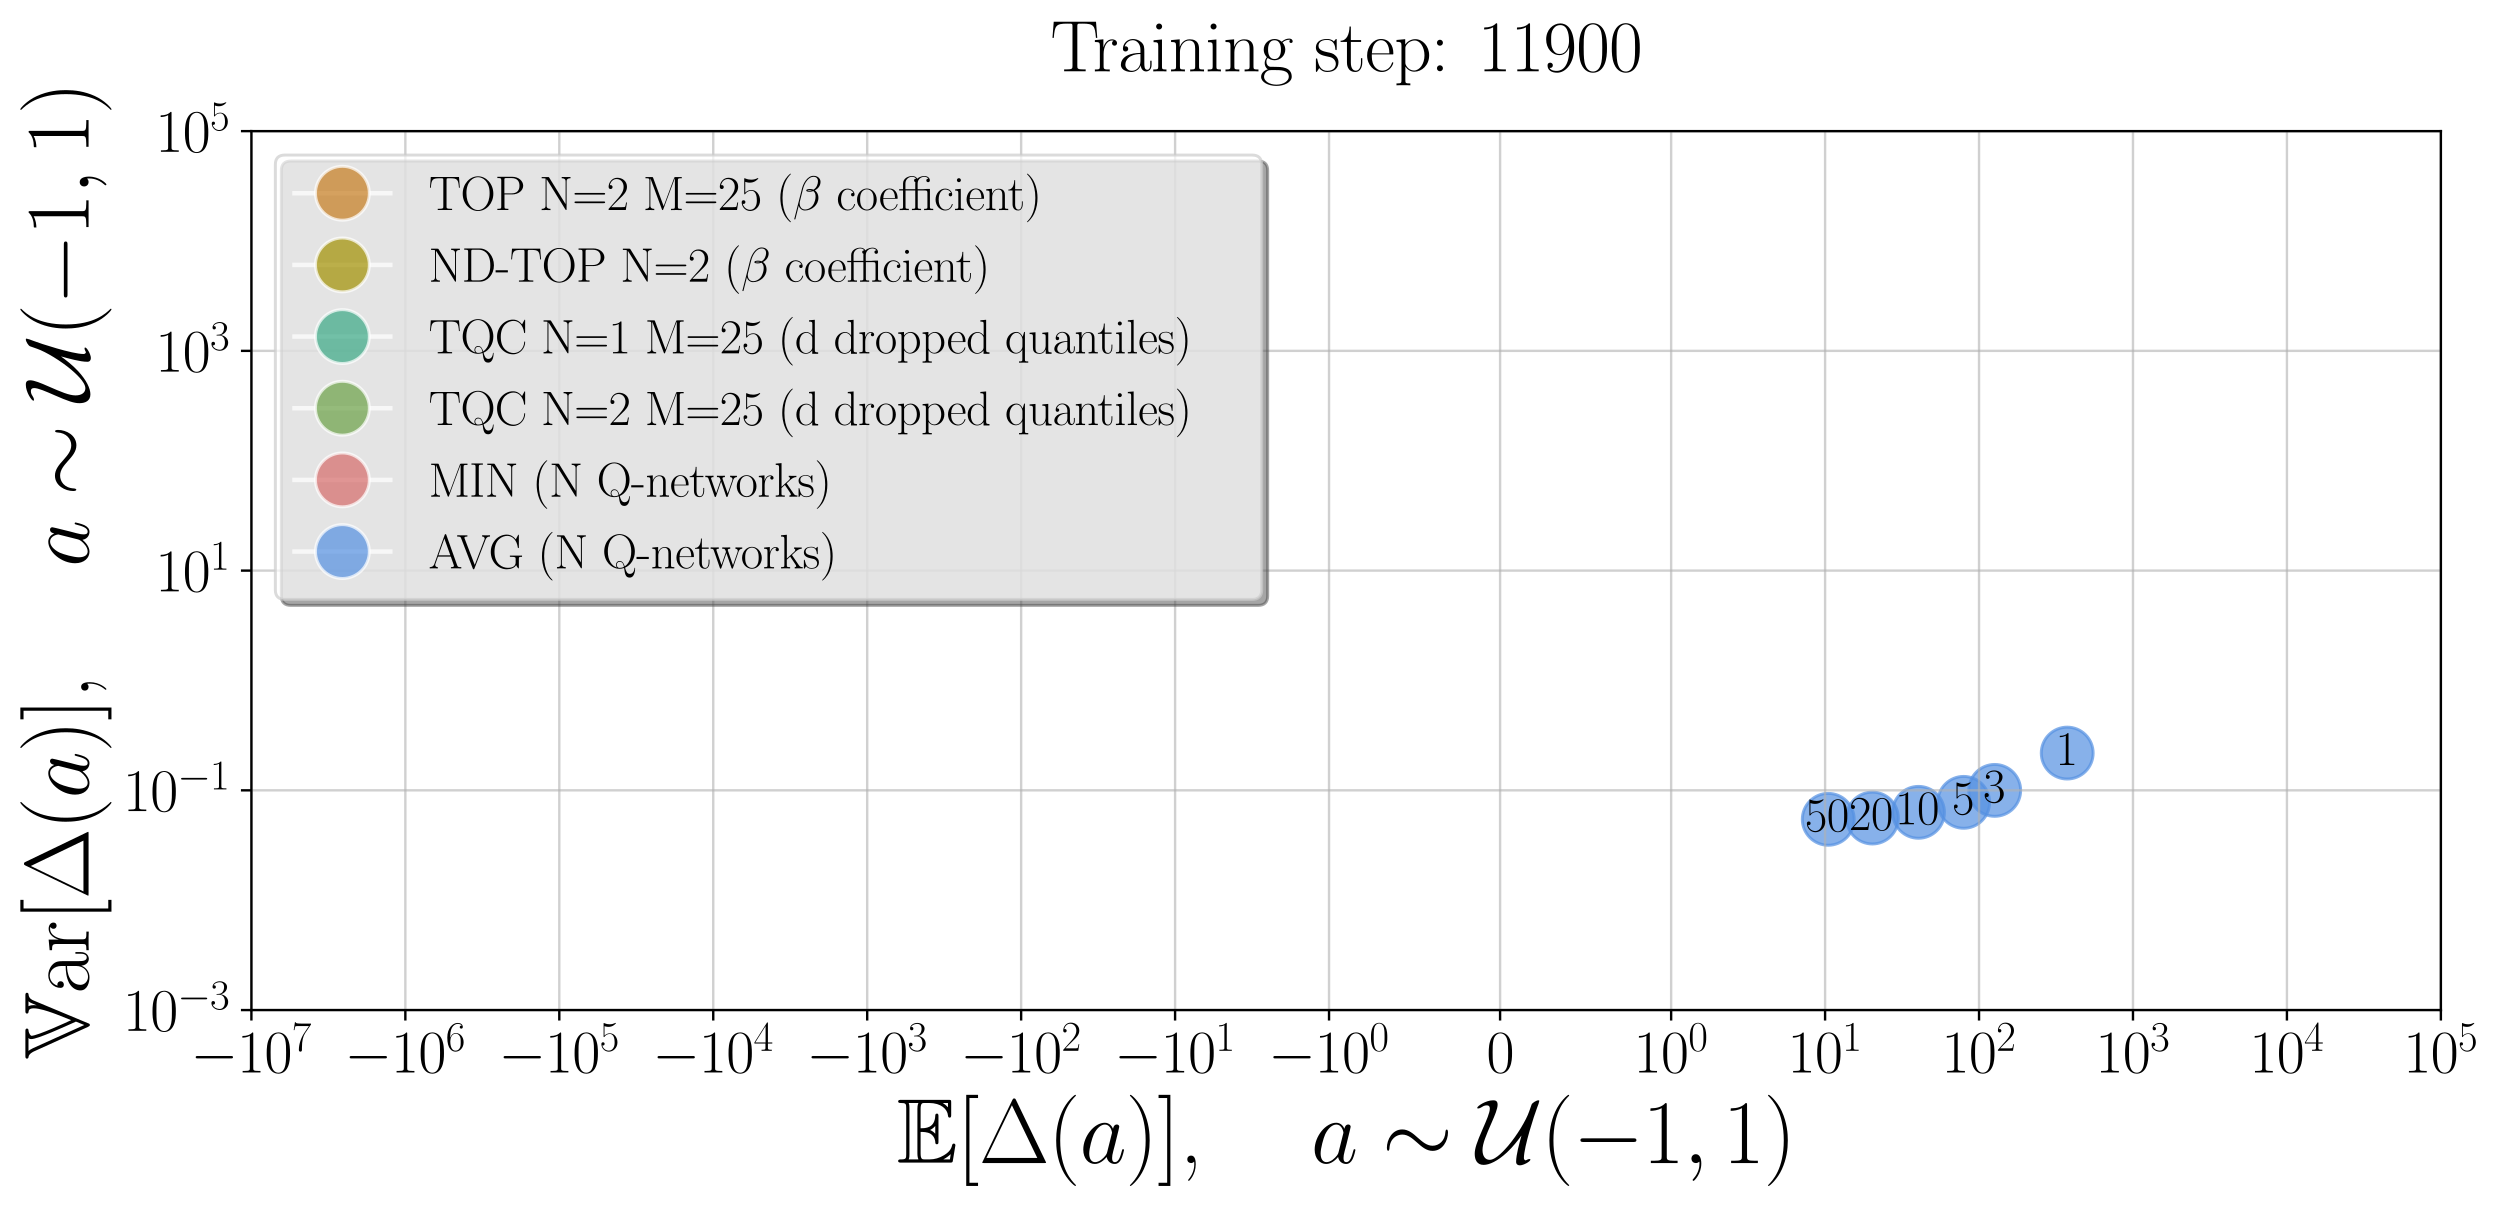 <?xml version="1.0" encoding="utf-8" standalone="no"?>
<!DOCTYPE svg PUBLIC "-//W3C//DTD SVG 1.1//EN"
  "http://www.w3.org/Graphics/SVG/1.1/DTD/svg11.dtd">
<svg xmlns:xlink="http://www.w3.org/1999/xlink" width="835.2pt" height="403.2pt" viewBox="0 0 835.2 403.2" xmlns="http://www.w3.org/2000/svg" version="1.1">
 <defs>
  <style type="text/css">*{stroke-linejoin: round; stroke-linecap: butt}</style>
 </defs>
 <g id="figure_1">
  <g id="patch_1">
   <path d="M 0 403.2 
L 835.2 403.2 
L 835.2 0 
L 0 0 
z
" style="fill: #ffffff"/>
  </g>
  <g id="axes_1">
   <g id="patch_2">
    <path d="M 83.989 337.451 
L 815.448 337.451 
L 815.448 43.804 
L 83.989 43.804 
z
" style="fill: #ffffff"/>
   </g>
   <g id="PathCollection_1">
    <defs>
     <path id="m14a1dfcbf9" d="M 0 8.66 
C 2.297 8.66 4.5 7.748 6.124 6.124 
C 7.748 4.5 8.66 2.297 8.66 0 
C 8.66 -2.297 7.748 -4.5 6.124 -6.124 
C 4.5 -7.748 2.297 -8.66 0 -8.66 
C -2.297 -8.66 -4.5 -7.748 -6.124 -6.124 
C -7.748 -4.5 -8.66 -2.297 -8.66 0 
C -8.66 2.297 -7.748 4.5 -6.124 6.124 
C -4.5 7.748 -2.297 8.66 0 8.66 
z
" style="stroke: #5591e1; stroke-opacity: 0.7"/>
    </defs>
    <g clip-path="url(#p9336c27865)">
     <use xlink:href="#m14a1dfcbf9" x="690.612" y="251.589" style="fill: #5591e1; fill-opacity: 0.7; stroke: #5591e1; stroke-opacity: 0.7"/>
     <use xlink:href="#m14a1dfcbf9" x="666.393" y="264.05" style="fill: #5591e1; fill-opacity: 0.7; stroke: #5591e1; stroke-opacity: 0.7"/>
     <use xlink:href="#m14a1dfcbf9" x="656.019" y="268.048" style="fill: #5591e1; fill-opacity: 0.7; stroke: #5591e1; stroke-opacity: 0.7"/>
     <use xlink:href="#m14a1dfcbf9" x="640.935" y="271.381" style="fill: #5591e1; fill-opacity: 0.7; stroke: #5591e1; stroke-opacity: 0.7"/>
     <use xlink:href="#m14a1dfcbf9" x="625.522" y="273.292" style="fill: #5591e1; fill-opacity: 0.7; stroke: #5591e1; stroke-opacity: 0.7"/>
     <use xlink:href="#m14a1dfcbf9" x="610.779" y="273.72" style="fill: #5591e1; fill-opacity: 0.7; stroke: #5591e1; stroke-opacity: 0.7"/>
    </g>
   </g>
   <g id="matplotlib.axis_1">
    <g id="xtick_1">
     <g id="line2d_1">
      <path d="M 83.989 337.451 
L 83.989 43.804 
" clip-path="url(#p9336c27865)" style="fill: none; stroke: #b0b0b0; stroke-opacity: 0.6; stroke-width: 0.8; stroke-linecap: square"/>
     </g>
     <g id="line2d_2">
      <defs>
       <path id="m8bbe8faf54" d="M 0 0 
L 0 3.5 
" style="stroke: #000000; stroke-width: 0.8"/>
      </defs>
      <g>
       <use xlink:href="#m8bbe8faf54" x="83.989" y="337.451" style="stroke: #000000; stroke-width: 0.8"/>
      </g>
     </g>
     <g id="text_1">
      <!-- $\mathdefault{-10^{7}}$ -->
      <g transform="translate(63.688 358.288) scale(0.2 -0.2)">
       <defs>
        <path id="CMSY10-0" d="M 4218 1472 
C 4326 1472 4442 1472 4442 1600 
C 4442 1728 4326 1728 4218 1728 
L 755 1728 
C 646 1728 531 1728 531 1600 
C 531 1472 646 1472 755 1472 
L 4218 1472 
z
" transform="scale(0.016)"/>
        <path id="CMR17-31" d="M 1702 4058 
C 1702 4192 1696 4192 1606 4192 
C 1357 3916 979 3827 621 3827 
C 602 3827 570 3827 563 3808 
C 557 3795 557 3782 557 3648 
C 755 3648 1088 3686 1344 3839 
L 1344 461 
C 1344 236 1331 160 781 160 
L 589 160 
L 589 0 
C 896 0 1216 0 1523 0 
C 1830 0 2150 0 2458 0 
L 2458 160 
L 2266 160 
C 1715 160 1702 230 1702 458 
L 1702 4058 
z
" transform="scale(0.016)"/>
        <path id="CMR17-30" d="M 2688 2025 
C 2688 2416 2682 3080 2413 3591 
C 2176 4039 1798 4198 1466 4198 
C 1158 4198 768 4058 525 3597 
C 269 3118 243 2524 243 2025 
C 243 1661 250 1106 448 619 
C 723 -39 1216 -128 1466 -128 
C 1760 -128 2208 -7 2470 600 
C 2662 1042 2688 1559 2688 2025 
z
M 1466 -26 
C 1056 -26 813 325 723 812 
C 653 1188 653 1738 653 2096 
C 653 2588 653 2997 736 3387 
C 858 3929 1216 4096 1466 4096 
C 1728 4096 2067 3923 2189 3400 
C 2272 3036 2278 2607 2278 2096 
C 2278 1680 2278 1169 2202 792 
C 2067 95 1690 -26 1466 -26 
z
" transform="scale(0.016)"/>
        <path id="CMR17-37" d="M 2886 3941 
L 2886 4081 
L 1382 4081 
C 634 4081 621 4165 595 4288 
L 480 4288 
L 294 3094 
L 410 3094 
C 429 3215 474 3540 550 3661 
C 589 3712 1062 3712 1171 3712 
L 2579 3712 
L 1869 2661 
C 1395 1954 1069 999 1069 165 
C 1069 89 1069 -128 1299 -128 
C 1530 -128 1530 89 1530 171 
L 1530 465 
C 1530 1508 1709 2196 2003 2636 
L 2886 3941 
z
" transform="scale(0.016)"/>
       </defs>
       <use xlink:href="#CMSY10-0" transform="scale(0.996)"/>
       <use xlink:href="#CMR17-31" transform="translate(77.487 0) scale(0.996)"/>
       <use xlink:href="#CMR17-30" transform="translate(123.178 0) scale(0.996)"/>
       <use xlink:href="#CMR17-37" transform="translate(168.868 36.154) scale(0.697)"/>
      </g>
     </g>
    </g>
    <g id="xtick_2">
     <g id="line2d_3">
      <path d="M 135.42 337.451 
L 135.42 43.804 
" clip-path="url(#p9336c27865)" style="fill: none; stroke: #b0b0b0; stroke-opacity: 0.6; stroke-width: 0.8; stroke-linecap: square"/>
     </g>
     <g id="line2d_4">
      <g>
       <use xlink:href="#m8bbe8faf54" x="135.42" y="337.451" style="stroke: #000000; stroke-width: 0.8"/>
      </g>
     </g>
     <g id="text_2">
      <!-- $\mathdefault{-10^{6}}$ -->
      <g transform="translate(115.118 358.288) scale(0.2 -0.2)">
       <defs>
        <path id="CMR17-36" d="M 678 2176 
C 678 3690 1395 4032 1811 4032 
C 1946 4032 2272 4009 2400 3776 
C 2298 3776 2106 3776 2106 3553 
C 2106 3381 2246 3323 2336 3323 
C 2394 3323 2566 3348 2566 3560 
C 2566 3954 2246 4179 1805 4179 
C 1043 4179 243 3390 243 1984 
C 243 253 966 -128 1478 -128 
C 2099 -128 2688 427 2688 1283 
C 2688 2081 2170 2662 1517 2662 
C 1126 2662 838 2407 678 1960 
L 678 2176 
z
M 1478 25 
C 691 25 691 1200 691 1436 
C 691 1896 909 2560 1504 2560 
C 1613 2560 1926 2560 2138 2120 
C 2253 1870 2253 1609 2253 1289 
C 2253 944 2253 690 2118 434 
C 1978 171 1773 25 1478 25 
z
" transform="scale(0.016)"/>
       </defs>
       <use xlink:href="#CMSY10-0" transform="scale(0.996)"/>
       <use xlink:href="#CMR17-31" transform="translate(77.487 0) scale(0.996)"/>
       <use xlink:href="#CMR17-30" transform="translate(123.178 0) scale(0.996)"/>
       <use xlink:href="#CMR17-36" transform="translate(168.868 36.154) scale(0.697)"/>
      </g>
     </g>
    </g>
    <g id="xtick_3">
     <g id="line2d_5">
      <path d="M 186.85 337.451 
L 186.85 43.804 
" clip-path="url(#p9336c27865)" style="fill: none; stroke: #b0b0b0; stroke-opacity: 0.6; stroke-width: 0.8; stroke-linecap: square"/>
     </g>
     <g id="line2d_6">
      <g>
       <use xlink:href="#m8bbe8faf54" x="186.85" y="337.451" style="stroke: #000000; stroke-width: 0.8"/>
      </g>
     </g>
     <g id="text_3">
      <!-- $\mathdefault{-10^{5}}$ -->
      <g transform="translate(166.549 358.288) scale(0.2 -0.2)">
       <defs>
        <path id="CMR17-35" d="M 730 3692 
C 794 3666 1056 3584 1325 3584 
C 1920 3584 2246 3911 2432 4100 
C 2432 4157 2432 4192 2394 4192 
C 2387 4192 2374 4192 2323 4163 
C 2099 4058 1837 3973 1517 3973 
C 1325 3973 1037 3999 723 4139 
C 653 4171 640 4171 634 4171 
C 602 4171 595 4164 595 4037 
L 595 2203 
C 595 2089 595 2057 659 2057 
C 691 2057 704 2070 736 2114 
C 941 2401 1222 2522 1542 2522 
C 1766 2522 2246 2382 2246 1289 
C 2246 1085 2246 715 2054 421 
C 1894 159 1645 25 1370 25 
C 947 25 518 320 403 814 
C 429 807 480 795 506 795 
C 589 795 749 840 749 1038 
C 749 1210 627 1280 506 1280 
C 358 1280 262 1190 262 1011 
C 262 454 704 -128 1382 -128 
C 2042 -128 2669 440 2669 1264 
C 2669 2030 2170 2624 1549 2624 
C 1222 2624 947 2503 730 2274 
L 730 3692 
z
" transform="scale(0.016)"/>
       </defs>
       <use xlink:href="#CMSY10-0" transform="scale(0.996)"/>
       <use xlink:href="#CMR17-31" transform="translate(77.487 0) scale(0.996)"/>
       <use xlink:href="#CMR17-30" transform="translate(123.178 0) scale(0.996)"/>
       <use xlink:href="#CMR17-35" transform="translate(168.868 36.154) scale(0.697)"/>
      </g>
     </g>
    </g>
    <g id="xtick_4">
     <g id="line2d_7">
      <path d="M 238.281 337.451 
L 238.281 43.804 
" clip-path="url(#p9336c27865)" style="fill: none; stroke: #b0b0b0; stroke-opacity: 0.6; stroke-width: 0.8; stroke-linecap: square"/>
     </g>
     <g id="line2d_8">
      <g>
       <use xlink:href="#m8bbe8faf54" x="238.281" y="337.451" style="stroke: #000000; stroke-width: 0.8"/>
      </g>
     </g>
     <g id="text_4">
      <!-- $\mathdefault{-10^{4}}$ -->
      <g transform="translate(217.98 358.288) scale(0.2 -0.2)">
       <defs>
        <path id="CMR17-34" d="M 2150 4122 
C 2150 4256 2144 4256 2029 4256 
L 128 1254 
L 128 1088 
L 1779 1088 
L 1779 457 
C 1779 224 1766 160 1318 160 
L 1197 160 
L 1197 0 
C 1402 0 1747 0 1965 0 
C 2182 0 2528 0 2733 0 
L 2733 160 
L 2611 160 
C 2163 160 2150 224 2150 457 
L 2150 1088 
L 2803 1088 
L 2803 1254 
L 2150 1254 
L 2150 4122 
z
M 1798 3703 
L 1798 1254 
L 256 1254 
L 1798 3703 
z
" transform="scale(0.016)"/>
       </defs>
       <use xlink:href="#CMSY10-0" transform="scale(0.996)"/>
       <use xlink:href="#CMR17-31" transform="translate(77.487 0) scale(0.996)"/>
       <use xlink:href="#CMR17-30" transform="translate(123.178 0) scale(0.996)"/>
       <use xlink:href="#CMR17-34" transform="translate(168.868 36.154) scale(0.697)"/>
      </g>
     </g>
    </g>
    <g id="xtick_5">
     <g id="line2d_9">
      <path d="M 289.712 337.451 
L 289.712 43.804 
" clip-path="url(#p9336c27865)" style="fill: none; stroke: #b0b0b0; stroke-opacity: 0.6; stroke-width: 0.8; stroke-linecap: square"/>
     </g>
     <g id="line2d_10">
      <g>
       <use xlink:href="#m8bbe8faf54" x="289.712" y="337.451" style="stroke: #000000; stroke-width: 0.8"/>
      </g>
     </g>
     <g id="text_5">
      <!-- $\mathdefault{-10^{3}}$ -->
      <g transform="translate(269.411 358.288) scale(0.2 -0.2)">
       <defs>
        <path id="CMR17-33" d="M 1414 2157 
C 1984 2157 2234 1662 2234 1090 
C 2234 320 1824 25 1453 25 
C 1114 25 563 194 390 693 
C 422 680 454 680 486 680 
C 640 680 755 782 755 948 
C 755 1133 614 1216 486 1216 
C 378 1216 211 1165 211 926 
C 211 335 787 -128 1466 -128 
C 2176 -128 2720 430 2720 1085 
C 2720 1707 2208 2157 1600 2227 
C 2086 2328 2554 2756 2554 3329 
C 2554 3820 2048 4179 1472 4179 
C 890 4179 378 3829 378 3329 
C 378 3110 544 3072 627 3072 
C 762 3072 877 3155 877 3321 
C 877 3486 762 3569 627 3569 
C 602 3569 570 3569 544 3557 
C 730 3959 1235 4032 1459 4032 
C 1683 4032 2106 3925 2106 3320 
C 2106 3143 2080 2828 1862 2550 
C 1670 2304 1453 2304 1242 2284 
C 1210 2284 1062 2269 1037 2269 
C 992 2263 966 2257 966 2208 
C 966 2163 973 2157 1101 2157 
L 1414 2157 
z
" transform="scale(0.016)"/>
       </defs>
       <use xlink:href="#CMSY10-0" transform="scale(0.996)"/>
       <use xlink:href="#CMR17-31" transform="translate(77.487 0) scale(0.996)"/>
       <use xlink:href="#CMR17-30" transform="translate(123.178 0) scale(0.996)"/>
       <use xlink:href="#CMR17-33" transform="translate(168.868 36.154) scale(0.697)"/>
      </g>
     </g>
    </g>
    <g id="xtick_6">
     <g id="line2d_11">
      <path d="M 341.142 337.451 
L 341.142 43.804 
" clip-path="url(#p9336c27865)" style="fill: none; stroke: #b0b0b0; stroke-opacity: 0.6; stroke-width: 0.8; stroke-linecap: square"/>
     </g>
     <g id="line2d_12">
      <g>
       <use xlink:href="#m8bbe8faf54" x="341.142" y="337.451" style="stroke: #000000; stroke-width: 0.8"/>
      </g>
     </g>
     <g id="text_6">
      <!-- $\mathdefault{-10^{2}}$ -->
      <g transform="translate(320.841 358.288) scale(0.2 -0.2)">
       <defs>
        <path id="CMR17-32" d="M 2669 989 
L 2554 989 
C 2490 536 2438 459 2413 420 
C 2381 369 1920 369 1830 369 
L 602 369 
C 832 619 1280 1072 1824 1597 
C 2214 1967 2669 2402 2669 3035 
C 2669 3790 2067 4224 1395 4224 
C 691 4224 262 3604 262 3030 
C 262 2780 448 2748 525 2748 
C 589 2748 781 2787 781 3010 
C 781 3207 614 3264 525 3264 
C 486 3264 448 3258 422 3245 
C 544 3790 915 4058 1306 4058 
C 1862 4058 2227 3617 2227 3035 
C 2227 2479 1901 2000 1536 1584 
L 262 146 
L 262 0 
L 2515 0 
L 2669 989 
z
" transform="scale(0.016)"/>
       </defs>
       <use xlink:href="#CMSY10-0" transform="scale(0.996)"/>
       <use xlink:href="#CMR17-31" transform="translate(77.487 0) scale(0.996)"/>
       <use xlink:href="#CMR17-30" transform="translate(123.178 0) scale(0.996)"/>
       <use xlink:href="#CMR17-32" transform="translate(168.868 36.154) scale(0.697)"/>
      </g>
     </g>
    </g>
    <g id="xtick_7">
     <g id="line2d_13">
      <path d="M 392.573 337.451 
L 392.573 43.804 
" clip-path="url(#p9336c27865)" style="fill: none; stroke: #b0b0b0; stroke-opacity: 0.6; stroke-width: 0.8; stroke-linecap: square"/>
     </g>
     <g id="line2d_14">
      <g>
       <use xlink:href="#m8bbe8faf54" x="392.573" y="337.451" style="stroke: #000000; stroke-width: 0.8"/>
      </g>
     </g>
     <g id="text_7">
      <!-- $\mathdefault{-10^{1}}$ -->
      <g transform="translate(372.272 358.288) scale(0.2 -0.2)">
       <use xlink:href="#CMSY10-0" transform="scale(0.996)"/>
       <use xlink:href="#CMR17-31" transform="translate(77.487 0) scale(0.996)"/>
       <use xlink:href="#CMR17-30" transform="translate(123.178 0) scale(0.996)"/>
       <use xlink:href="#CMR17-31" transform="translate(168.868 36.154) scale(0.697)"/>
      </g>
     </g>
    </g>
    <g id="xtick_8">
     <g id="line2d_15">
      <path d="M 444.004 337.451 
L 444.004 43.804 
" clip-path="url(#p9336c27865)" style="fill: none; stroke: #b0b0b0; stroke-opacity: 0.6; stroke-width: 0.8; stroke-linecap: square"/>
     </g>
     <g id="line2d_16">
      <g>
       <use xlink:href="#m8bbe8faf54" x="444.004" y="337.451" style="stroke: #000000; stroke-width: 0.8"/>
      </g>
     </g>
     <g id="text_8">
      <!-- $\mathdefault{-10^{0}}$ -->
      <g transform="translate(423.703 358.288) scale(0.2 -0.2)">
       <use xlink:href="#CMSY10-0" transform="scale(0.996)"/>
       <use xlink:href="#CMR17-31" transform="translate(77.487 0) scale(0.996)"/>
       <use xlink:href="#CMR17-30" transform="translate(123.178 0) scale(0.996)"/>
       <use xlink:href="#CMR17-30" transform="translate(168.868 36.154) scale(0.697)"/>
      </g>
     </g>
    </g>
    <g id="xtick_9">
     <g id="line2d_17">
      <path d="M 501.149 337.451 
L 501.149 43.804 
" clip-path="url(#p9336c27865)" style="fill: none; stroke: #b0b0b0; stroke-opacity: 0.6; stroke-width: 0.8; stroke-linecap: square"/>
     </g>
     <g id="line2d_18">
      <g>
       <use xlink:href="#m8bbe8faf54" x="501.149" y="337.451" style="stroke: #000000; stroke-width: 0.8"/>
      </g>
     </g>
     <g id="text_9">
      <!-- $\mathdefault{0}$ -->
      <g transform="translate(496.58 358.288) scale(0.2 -0.2)">
       <use xlink:href="#CMR17-30" transform="scale(0.996)"/>
      </g>
     </g>
    </g>
    <g id="xtick_10">
     <g id="line2d_19">
      <path d="M 558.294 337.451 
L 558.294 43.804 
" clip-path="url(#p9336c27865)" style="fill: none; stroke: #b0b0b0; stroke-opacity: 0.6; stroke-width: 0.8; stroke-linecap: square"/>
     </g>
     <g id="line2d_20">
      <g>
       <use xlink:href="#m8bbe8faf54" x="558.294" y="337.451" style="stroke: #000000; stroke-width: 0.8"/>
      </g>
     </g>
     <g id="text_10">
      <!-- $\mathdefault{10^{0}}$ -->
      <g transform="translate(545.742 358.288) scale(0.2 -0.2)">
       <use xlink:href="#CMR17-31" transform="scale(0.996)"/>
       <use xlink:href="#CMR17-30" transform="translate(45.69 0) scale(0.996)"/>
       <use xlink:href="#CMR17-30" transform="translate(91.381 36.154) scale(0.697)"/>
      </g>
     </g>
    </g>
    <g id="xtick_11">
     <g id="line2d_21">
      <path d="M 609.725 337.451 
L 609.725 43.804 
" clip-path="url(#p9336c27865)" style="fill: none; stroke: #b0b0b0; stroke-opacity: 0.6; stroke-width: 0.8; stroke-linecap: square"/>
     </g>
     <g id="line2d_22">
      <g>
       <use xlink:href="#m8bbe8faf54" x="609.725" y="337.451" style="stroke: #000000; stroke-width: 0.8"/>
      </g>
     </g>
     <g id="text_11">
      <!-- $\mathdefault{10^{1}}$ -->
      <g transform="translate(597.173 358.288) scale(0.2 -0.2)">
       <use xlink:href="#CMR17-31" transform="scale(0.996)"/>
       <use xlink:href="#CMR17-30" transform="translate(45.69 0) scale(0.996)"/>
       <use xlink:href="#CMR17-31" transform="translate(91.381 36.154) scale(0.697)"/>
      </g>
     </g>
    </g>
    <g id="xtick_12">
     <g id="line2d_23">
      <path d="M 661.156 337.451 
L 661.156 43.804 
" clip-path="url(#p9336c27865)" style="fill: none; stroke: #b0b0b0; stroke-opacity: 0.6; stroke-width: 0.8; stroke-linecap: square"/>
     </g>
     <g id="line2d_24">
      <g>
       <use xlink:href="#m8bbe8faf54" x="661.156" y="337.451" style="stroke: #000000; stroke-width: 0.8"/>
      </g>
     </g>
     <g id="text_12">
      <!-- $\mathdefault{10^{2}}$ -->
      <g transform="translate(648.603 358.288) scale(0.2 -0.2)">
       <use xlink:href="#CMR17-31" transform="scale(0.996)"/>
       <use xlink:href="#CMR17-30" transform="translate(45.69 0) scale(0.996)"/>
       <use xlink:href="#CMR17-32" transform="translate(91.381 36.154) scale(0.697)"/>
      </g>
     </g>
    </g>
    <g id="xtick_13">
     <g id="line2d_25">
      <path d="M 712.586 337.451 
L 712.586 43.804 
" clip-path="url(#p9336c27865)" style="fill: none; stroke: #b0b0b0; stroke-opacity: 0.6; stroke-width: 0.8; stroke-linecap: square"/>
     </g>
     <g id="line2d_26">
      <g>
       <use xlink:href="#m8bbe8faf54" x="712.586" y="337.451" style="stroke: #000000; stroke-width: 0.8"/>
      </g>
     </g>
     <g id="text_13">
      <!-- $\mathdefault{10^{3}}$ -->
      <g transform="translate(700.034 358.288) scale(0.2 -0.2)">
       <use xlink:href="#CMR17-31" transform="scale(0.996)"/>
       <use xlink:href="#CMR17-30" transform="translate(45.69 0) scale(0.996)"/>
       <use xlink:href="#CMR17-33" transform="translate(91.381 36.154) scale(0.697)"/>
      </g>
     </g>
    </g>
    <g id="xtick_14">
     <g id="line2d_27">
      <path d="M 764.017 337.451 
L 764.017 43.804 
" clip-path="url(#p9336c27865)" style="fill: none; stroke: #b0b0b0; stroke-opacity: 0.6; stroke-width: 0.8; stroke-linecap: square"/>
     </g>
     <g id="line2d_28">
      <g>
       <use xlink:href="#m8bbe8faf54" x="764.017" y="337.451" style="stroke: #000000; stroke-width: 0.8"/>
      </g>
     </g>
     <g id="text_14">
      <!-- $\mathdefault{10^{4}}$ -->
      <g transform="translate(751.465 358.288) scale(0.2 -0.2)">
       <use xlink:href="#CMR17-31" transform="scale(0.996)"/>
       <use xlink:href="#CMR17-30" transform="translate(45.69 0) scale(0.996)"/>
       <use xlink:href="#CMR17-34" transform="translate(91.381 36.154) scale(0.697)"/>
      </g>
     </g>
    </g>
    <g id="xtick_15">
     <g id="line2d_29">
      <path d="M 815.448 337.451 
L 815.448 43.804 
" clip-path="url(#p9336c27865)" style="fill: none; stroke: #b0b0b0; stroke-opacity: 0.6; stroke-width: 0.8; stroke-linecap: square"/>
     </g>
     <g id="line2d_30">
      <g>
       <use xlink:href="#m8bbe8faf54" x="815.448" y="337.451" style="stroke: #000000; stroke-width: 0.8"/>
      </g>
     </g>
     <g id="text_15">
      <!-- $\mathdefault{10^{5}}$ -->
      <g transform="translate(802.895 358.288) scale(0.2 -0.2)">
       <use xlink:href="#CMR17-31" transform="scale(0.996)"/>
       <use xlink:href="#CMR17-30" transform="translate(45.69 0) scale(0.996)"/>
       <use xlink:href="#CMR17-35" transform="translate(91.381 36.154) scale(0.697)"/>
      </g>
     </g>
    </g>
    <g id="text_16">
     <!-- $\mathbb{E}[\Delta(a)]$, $\quad a \sim \mathcal{U}(-1,1)$ -->
     <g transform="translate(299.629 388.553) scale(0.3 -0.3)">
      <defs>
       <path id="MSBM10-45" d="M 1658 2176 
C 1818 2176 2125 2176 2349 2046 
C 2656 1853 2682 1517 2682 1480 
C 2688 1393 2688 1312 2797 1312 
C 2906 1312 2906 1401 2906 1517 
L 2906 3251 
C 2906 3353 2906 3456 2797 3456 
C 2688 3456 2682 3355 2682 3301 
C 2643 2432 1990 2432 1658 2432 
L 1658 3772 
C 1658 4198 1779 4198 1933 4198 
L 2240 4198 
C 3104 4198 3533 3759 3571 3320 
C 3578 3269 3584 3174 3686 3174 
C 3795 3174 3795 3276 3795 3385 
L 3795 4218 
C 3795 4416 3782 4416 3584 4416 
L 307 4416 
C 192 4416 90 4416 90 4304 
C 90 4198 211 4198 262 4198 
C 627 4198 653 4147 653 3832 
L 653 622 
C 653 320 634 256 294 256 
C 198 256 90 256 90 147 
C 90 32 192 32 307 32 
L 3699 32 
C 3821 32 3885 32 3904 123 
C 3910 129 4090 1213 4090 1245 
C 4090 1316 4032 1362 3981 1362 
C 3891 1362 3866 1278 3866 1271 
C 3827 1102 3763 828 3296 549 
C 2963 347 2637 256 2285 256 
L 1933 256 
C 1779 256 1658 256 1658 684 
L 1658 2176 
z
M 3571 4198 
L 3571 3896 
C 3462 4015 3341 4116 3206 4198 
L 3571 4198 
z
M 2323 2315 
C 2426 2360 2566 2456 2682 2590 
L 2682 2052 
C 2528 2225 2330 2308 2323 2308 
L 2323 2315 
z
M 877 3845 
C 877 3923 877 4083 826 4198 
L 1504 4198 
C 1434 4051 1434 3839 1434 3781 
L 1434 673 
C 1434 442 1478 314 1504 256 
L 826 256 
C 877 371 877 531 877 609 
L 877 3845 
z
M 3258 256 
L 3258 262 
C 3462 367 3635 504 3763 621 
C 3757 596 3712 308 3706 256 
L 3258 256 
z
" transform="scale(0.016)"/>
       <path id="CMR17-5b" d="M 1504 -1600 
L 1504 -1377 
L 902 -1377 
L 902 4544 
L 1504 4544 
L 1504 4767 
L 678 4767 
L 678 -1600 
L 1504 -1600 
z
" transform="scale(0.016)"/>
       <path id="CMR17-1" d="M 2598 4403 
C 2547 4512 2522 4512 2470 4512 
C 2394 4512 2387 4499 2342 4409 
L 269 109 
C 262 96 237 38 237 32 
C 237 6 243 0 358 0 
L 4576 0 
C 4691 0 4698 6 4698 32 
C 4698 38 4672 96 4666 109 
L 2598 4403 
z
M 2310 4038 
L 4083 358 
L 531 358 
L 2310 4038 
z
" transform="scale(0.016)"/>
       <path id="CMR17-28" d="M 1958 -1561 
C 1958 -1555 1958 -1542 1939 -1523 
C 1645 -1224 858 -407 858 1581 
C 858 3569 1632 4379 1946 4697 
C 1946 4704 1958 4717 1958 4736 
C 1958 4755 1939 4768 1914 4768 
C 1843 4768 1299 4296 986 3594 
C 666 2887 576 2199 576 1588 
C 576 1128 621 351 1005 -471 
C 1312 -1135 1837 -1600 1914 -1600 
C 1946 -1600 1958 -1587 1958 -1561 
z
" transform="scale(0.016)"/>
       <path id="CMMI12-61" d="M 1926 760 
C 1894 651 1894 639 1805 517 
C 1664 338 1382 64 1082 64 
C 819 64 672 300 672 677 
C 672 1028 870 1743 992 2012 
C 1210 2459 1510 2689 1760 2689 
C 2182 2689 2266 2165 2266 2114 
C 2266 2108 2246 2024 2240 2012 
L 1926 760 
z
M 2336 2395 
C 2266 2561 2093 2816 1760 2816 
C 1037 2816 256 1884 256 939 
C 256 307 627 -64 1062 -64 
C 1414 -64 1715 211 1894 422 
C 1958 45 2259 -64 2451 -64 
C 2643 -64 2797 51 2912 281 
C 3014 498 3104 888 3104 913 
C 3104 945 3078 971 3040 971 
C 2982 971 2976 939 2950 843 
C 2854 466 2733 64 2470 64 
C 2285 64 2272 230 2272 358 
C 2272 505 2291 575 2349 824 
C 2394 984 2426 1124 2477 1309 
C 2714 2267 2771 2497 2771 2535 
C 2771 2625 2701 2695 2605 2695 
C 2400 2695 2349 2472 2336 2395 
z
" transform="scale(0.016)"/>
       <path id="CMR17-29" d="M 1683 1581 
C 1683 2040 1638 2817 1254 3639 
C 947 4303 422 4768 346 4768 
C 326 4768 301 4761 301 4729 
C 301 4717 307 4710 314 4697 
C 621 4378 1402 3568 1402 1584 
C 1402 -407 627 -1217 314 -1537 
C 307 -1549 301 -1556 301 -1568 
C 301 -1600 326 -1600 346 -1600 
C 416 -1600 960 -1128 1274 -426 
C 1594 281 1683 969 1683 1581 
z
" transform="scale(0.016)"/>
       <path id="CMR17-5d" d="M 915 4767 
L 90 4767 
L 90 4544 
L 691 4544 
L 691 -1377 
L 90 -1377 
L 90 -1600 
L 915 -1600 
L 915 4767 
z
" transform="scale(0.016)"/>
       <path id="CMR17-2c" d="M 1011 102 
C 1024 45 1024 25 1024 -77 
C 1024 -463 896 -817 627 -1139 
C 595 -1170 595 -1183 595 -1197 
C 595 -1222 621 -1248 646 -1248 
C 685 -1248 1126 -799 1126 -87 
C 1126 124 1101 522 800 522 
C 659 522 538 427 538 261 
C 538 96 659 0 800 0 
C 877 0 960 32 1011 102 
z
" transform="scale(0.016)"/>
       <path id="CMSY10-18" d="M 4622 2138 
C 4622 2278 4584 2342 4533 2342 
C 4501 2342 4449 2298 4443 2176 
C 4417 1562 3995 1210 3547 1210 
C 3143 1210 2836 1485 2522 1760 
C 2196 2054 1863 2349 1428 2349 
C 730 2349 352 1645 352 1062 
C 352 858 435 858 442 858 
C 512 858 531 986 531 1005 
C 557 1709 1037 1990 1428 1990 
C 1831 1990 2138 1715 2452 1440 
C 2778 1146 3111 851 3547 851 
C 4245 851 4622 1555 4622 2138 
z
" transform="scale(0.016)"/>
       <path id="CMSY10-55" d="M 3155 1907 
C 3008 1372 2784 580 2784 88 
C 2784 -83 2893 -160 3046 -160 
C 3302 -160 3782 111 3782 237 
C 3782 269 3750 282 3718 282 
C 3642 282 3526 224 3456 186 
C 3373 199 3328 263 3328 352 
C 3328 1133 4058 3373 4243 3847 
C 4320 4026 4403 4288 4403 4339 
C 4403 4384 4365 4384 4339 4384 
C 4205 4384 3917 4211 3866 4090 
C 3782 3866 3770 3834 3693 3597 
C 3482 2989 2848 1933 2214 1191 
C 2016 967 1389 224 934 224 
C 627 224 435 487 435 910 
C 435 1359 685 1935 1069 2814 
C 1299 3340 1491 3794 1491 4083 
C 1491 4384 1286 4384 1171 4384 
C 678 4384 64 3987 64 3853 
C 64 3815 109 3815 134 3815 
C 211 3815 326 3866 429 3936 
C 474 3968 576 4032 749 4032 
C 890 4032 947 3943 947 3802 
C 947 3520 717 2995 448 2381 
C 26 1421 -109 1011 -109 640 
C -109 218 58 -128 512 -128 
C 909 -128 1491 135 2144 743 
C 2586 1159 2874 1543 3149 1914 
L 3155 1907 
z
" transform="scale(0.016)"/>
       <path id="CMMI12-3b" d="M 1248 -31 
C 1248 343 1126 619 864 619 
C 659 619 557 453 557 313 
C 557 172 653 0 870 0 
C 954 0 1024 26 1082 83 
C 1094 96 1101 96 1107 96 
C 1120 96 1120 5 1120 -27 
C 1120 -240 1082 -659 710 -1080 
C 640 -1157 640 -1170 640 -1183 
C 640 -1216 672 -1248 704 -1248 
C 755 -1248 1248 -771 1248 -31 
z
" transform="scale(0.016)"/>
      </defs>
      <use xlink:href="#MSBM10-45" transform="scale(0.996)"/>
      <use xlink:href="#CMR17-5b" transform="translate(66.418 0) scale(0.996)"/>
      <use xlink:href="#CMR17-1" transform="translate(91.289 0) scale(0.996)"/>
      <use xlink:href="#CMR17-28" transform="translate(168.208 0) scale(0.996)"/>
      <use xlink:href="#CMMI12-61" transform="translate(203.489 0) scale(0.996)"/>
      <use xlink:href="#CMR17-29" transform="translate(254.697 0) scale(0.996)"/>
      <use xlink:href="#CMR17-5d" transform="translate(289.978 0) scale(0.996)"/>
      <use xlink:href="#CMR17-2c" transform="translate(314.849 0) scale(0.996)"/>
      <use xlink:href="#CMMI12-61" transform="translate(461.177 0) scale(0.996)"/>
      <use xlink:href="#CMSY10-18" transform="translate(540.059 0) scale(0.996)"/>
      <use xlink:href="#CMSY10-55" transform="translate(645.22 0) scale(0.996)"/>
      <use xlink:href="#CMR17-28" transform="translate(717.463 0) scale(0.996)"/>
      <use xlink:href="#CMSY10-0" transform="translate(752.744 0) scale(0.996)"/>
      <use xlink:href="#CMR17-31" transform="translate(830.231 0) scale(0.996)"/>
      <use xlink:href="#CMMI12-3b" transform="translate(875.922 0) scale(0.996)"/>
      <use xlink:href="#CMR17-31" transform="translate(919.623 0) scale(0.996)"/>
      <use xlink:href="#CMR17-29" transform="translate(965.314 0) scale(0.996)"/>
     </g>
    </g>
   </g>
   <g id="matplotlib.axis_2">
    <g id="ytick_1">
     <g id="line2d_31">
      <path d="M 83.989 337.451 
L 815.448 337.451 
" clip-path="url(#p9336c27865)" style="fill: none; stroke: #b0b0b0; stroke-opacity: 0.6; stroke-width: 0.8; stroke-linecap: square"/>
     </g>
     <g id="line2d_32">
      <defs>
       <path id="m693e96c965" d="M 0 0 
L -3.5 0 
" style="stroke: #000000; stroke-width: 0.8"/>
      </defs>
      <g>
       <use xlink:href="#m693e96c965" x="83.989" y="337.451" style="stroke: #000000; stroke-width: 0.8"/>
      </g>
     </g>
     <g id="text_17">
      <!-- $\mathdefault{10^{-3}}$ -->
      <g transform="translate(41.036 344.37) scale(0.2 -0.2)">
       <use xlink:href="#CMR17-31" transform="scale(0.996)"/>
       <use xlink:href="#CMR17-30" transform="translate(45.69 0) scale(0.996)"/>
       <use xlink:href="#CMSY10-0" transform="translate(91.381 36.154) scale(0.697)"/>
       <use xlink:href="#CMR17-33" transform="translate(145.622 36.154) scale(0.697)"/>
      </g>
     </g>
    </g>
    <g id="ytick_2">
     <g id="line2d_33">
      <path d="M 83.989 264.04 
L 815.448 264.04 
" clip-path="url(#p9336c27865)" style="fill: none; stroke: #b0b0b0; stroke-opacity: 0.6; stroke-width: 0.8; stroke-linecap: square"/>
     </g>
     <g id="line2d_34">
      <g>
       <use xlink:href="#m693e96c965" x="83.989" y="264.04" style="stroke: #000000; stroke-width: 0.8"/>
      </g>
     </g>
     <g id="text_18">
      <!-- $\mathdefault{10^{-1}}$ -->
      <g transform="translate(41.036 270.958) scale(0.2 -0.2)">
       <use xlink:href="#CMR17-31" transform="scale(0.996)"/>
       <use xlink:href="#CMR17-30" transform="translate(45.69 0) scale(0.996)"/>
       <use xlink:href="#CMSY10-0" transform="translate(91.381 36.154) scale(0.697)"/>
       <use xlink:href="#CMR17-31" transform="translate(145.622 36.154) scale(0.697)"/>
      </g>
     </g>
    </g>
    <g id="ytick_3">
     <g id="line2d_35">
      <path d="M 83.989 190.628 
L 815.448 190.628 
" clip-path="url(#p9336c27865)" style="fill: none; stroke: #b0b0b0; stroke-opacity: 0.6; stroke-width: 0.8; stroke-linecap: square"/>
     </g>
     <g id="line2d_36">
      <g>
       <use xlink:href="#m693e96c965" x="83.989" y="190.628" style="stroke: #000000; stroke-width: 0.8"/>
      </g>
     </g>
     <g id="text_19">
      <!-- $\mathdefault{10^{1}}$ -->
      <g transform="translate(51.884 197.546) scale(0.2 -0.2)">
       <use xlink:href="#CMR17-31" transform="scale(0.996)"/>
       <use xlink:href="#CMR17-30" transform="translate(45.69 0) scale(0.996)"/>
       <use xlink:href="#CMR17-31" transform="translate(91.381 36.154) scale(0.697)"/>
      </g>
     </g>
    </g>
    <g id="ytick_4">
     <g id="line2d_37">
      <path d="M 83.989 117.216 
L 815.448 117.216 
" clip-path="url(#p9336c27865)" style="fill: none; stroke: #b0b0b0; stroke-opacity: 0.6; stroke-width: 0.8; stroke-linecap: square"/>
     </g>
     <g id="line2d_38">
      <g>
       <use xlink:href="#m693e96c965" x="83.989" y="117.216" style="stroke: #000000; stroke-width: 0.8"/>
      </g>
     </g>
     <g id="text_20">
      <!-- $\mathdefault{10^{3}}$ -->
      <g transform="translate(51.884 124.135) scale(0.2 -0.2)">
       <use xlink:href="#CMR17-31" transform="scale(0.996)"/>
       <use xlink:href="#CMR17-30" transform="translate(45.69 0) scale(0.996)"/>
       <use xlink:href="#CMR17-33" transform="translate(91.381 36.154) scale(0.697)"/>
      </g>
     </g>
    </g>
    <g id="ytick_5">
     <g id="line2d_39">
      <path d="M 83.989 43.804 
L 815.448 43.804 
" clip-path="url(#p9336c27865)" style="fill: none; stroke: #b0b0b0; stroke-opacity: 0.6; stroke-width: 0.8; stroke-linecap: square"/>
     </g>
     <g id="line2d_40">
      <g>
       <use xlink:href="#m693e96c965" x="83.989" y="43.804" style="stroke: #000000; stroke-width: 0.8"/>
      </g>
     </g>
     <g id="text_21">
      <!-- $\mathdefault{10^{5}}$ -->
      <g transform="translate(51.884 50.723) scale(0.2 -0.2)">
       <use xlink:href="#CMR17-31" transform="scale(0.996)"/>
       <use xlink:href="#CMR17-30" transform="translate(45.69 0) scale(0.996)"/>
       <use xlink:href="#CMR17-35" transform="translate(91.381 36.154) scale(0.697)"/>
      </g>
     </g>
    </g>
    <g id="text_22">
     <!-- $\mathbb{V}\text{ar}[\Delta(a)]$, $\quad a \sim \mathcal{U}(-1,1)$ -->
     <g transform="translate(29.589 353.693) rotate(-90) scale(0.3 -0.3)">
      <defs>
       <path id="MSBM10-56" d="M 4077 3866 
C 4109 3942 4205 4166 4474 4192 
C 4512 4192 4608 4205 4608 4301 
C 4608 4416 4512 4416 4397 4416 
L 3366 4416 
C 3251 4416 3155 4416 3155 4297 
C 3155 4198 3251 4198 3290 4192 
C 3386 4179 3520 4154 3520 3821 
C 3520 3443 3315 2835 3206 2528 
C 3162 2400 3162 2387 2694 1216 
C 2579 1453 1600 3577 1600 3993 
C 1600 4039 1747 4178 1984 4198 
C 2086 4198 2106 4269 2106 4301 
C 2106 4416 2010 4416 1894 4416 
L 218 4416 
C 102 4416 6 4416 6 4301 
C 6 4211 90 4198 141 4192 
C 352 4160 486 3859 499 3840 
L 2221 45 
C 2266 -51 2298 -90 2355 -90 
C 2426 -90 2445 -58 2483 45 
L 4077 3866 
z
M 4013 4198 
C 3936 4114 3904 4036 3859 3933 
C 3834 3861 3763 3694 3731 3622 
C 3738 3681 3744 3764 3744 3823 
C 3744 3907 3738 4082 3667 4198 
L 4013 4198 
z
M 730 3895 
C 672 4018 557 4198 544 4198 
L 1453 4198 
C 1421 4172 1370 4140 1370 4006 
C 1370 3570 2189 1775 2592 883 
L 2355 300 
L 730 3895 
z
" transform="scale(0.016)"/>
       <path id="CMR17-61" d="M 2304 1653 
C 2304 2072 2304 2294 2035 2543 
C 1798 2752 1523 2816 1306 2816 
C 800 2816 435 2407 435 1971 
C 435 1728 627 1728 666 1728 
C 749 1728 896 1778 896 1954 
C 896 2112 774 2181 666 2181 
C 640 2181 608 2174 589 2168 
C 723 2592 1069 2714 1293 2714 
C 1613 2714 1965 2429 1965 1885 
L 1965 1600 
C 1587 1600 1133 1549 774 1357 
C 371 1133 256 813 256 570 
C 256 77 832 -64 1171 -64 
C 1523 -64 1850 139 1990 511 
C 2003 233 2182 -18 2464 -18 
C 2598 -18 2938 70 2938 567 
L 2938 920 
L 2822 920 
L 2822 562 
C 2822 178 2650 128 2566 128 
C 2304 128 2304 458 2304 738 
L 2304 1653 
z
M 1965 870 
C 1965 317 1568 38 1216 38 
C 896 38 646 275 646 570 
C 646 761 730 1100 1101 1305 
C 1408 1478 1760 1504 1965 1504 
L 1965 870 
z
" transform="scale(0.016)"/>
       <path id="CMR17-72" d="M 960 1497 
C 960 2112 1222 2688 1702 2688 
C 1747 2688 1792 2682 1837 2662 
C 1837 2662 1696 2617 1696 2452 
C 1696 2298 1818 2234 1914 2234 
C 1990 2234 2131 2279 2131 2458 
C 2131 2663 1926 2790 1709 2790 
C 1222 2790 1011 2317 947 2093 
L 941 2093 
L 941 2790 
L 198 2720 
L 198 2554 
C 576 2554 634 2515 634 2208 
L 634 428 
C 634 184 608 153 198 153 
L 198 -13 
C 352 0 646 0 813 0 
C 998 0 1325 0 1498 -13 
L 1498 153 
C 1037 153 960 153 960 440 
L 960 1497 
z
" transform="scale(0.016)"/>
      </defs>
      <use xlink:href="#MSBM10-56" transform="scale(0.996)"/>
      <use xlink:href="#CMR17-61" transform="translate(71.953 0) scale(0.996)"/>
      <use xlink:href="#CMR17-72" transform="translate(117.643 0) scale(0.996)"/>
      <use xlink:href="#CMR17-5b" transform="translate(152.924 0) scale(0.996)"/>
      <use xlink:href="#CMR17-1" transform="translate(177.795 0) scale(0.996)"/>
      <use xlink:href="#CMR17-28" transform="translate(254.714 0) scale(0.996)"/>
      <use xlink:href="#CMMI12-61" transform="translate(289.995 0) scale(0.996)"/>
      <use xlink:href="#CMR17-29" transform="translate(341.203 0) scale(0.996)"/>
      <use xlink:href="#CMR17-5d" transform="translate(376.484 0) scale(0.996)"/>
      <use xlink:href="#CMR17-2c" transform="translate(401.355 0) scale(0.996)"/>
      <use xlink:href="#CMMI12-61" transform="translate(547.683 0) scale(0.996)"/>
      <use xlink:href="#CMSY10-18" transform="translate(626.565 0) scale(0.996)"/>
      <use xlink:href="#CMSY10-55" transform="translate(731.726 0) scale(0.996)"/>
      <use xlink:href="#CMR17-28" transform="translate(803.969 0) scale(0.996)"/>
      <use xlink:href="#CMSY10-0" transform="translate(839.25 0) scale(0.996)"/>
      <use xlink:href="#CMR17-31" transform="translate(916.737 0) scale(0.996)"/>
      <use xlink:href="#CMMI12-3b" transform="translate(962.428 0) scale(0.996)"/>
      <use xlink:href="#CMR17-31" transform="translate(1006.129 0) scale(0.996)"/>
      <use xlink:href="#CMR17-29" transform="translate(1051.82 0) scale(0.996)"/>
     </g>
    </g>
   </g>
   <g id="patch_3">
    <path d="M 83.989 337.451 
L 83.989 43.804 
" style="fill: none; stroke: #000000; stroke-width: 0.8; stroke-linejoin: miter; stroke-linecap: square"/>
   </g>
   <g id="patch_4">
    <path d="M 815.448 337.451 
L 815.448 43.804 
" style="fill: none; stroke: #000000; stroke-width: 0.8; stroke-linejoin: miter; stroke-linecap: square"/>
   </g>
   <g id="patch_5">
    <path d="M 83.989 337.451 
L 815.448 337.451 
" style="fill: none; stroke: #000000; stroke-width: 0.8; stroke-linejoin: miter; stroke-linecap: square"/>
   </g>
   <g id="patch_6">
    <path d="M 83.989 43.804 
L 815.448 43.804 
" style="fill: none; stroke: #000000; stroke-width: 0.8; stroke-linejoin: miter; stroke-linecap: square"/>
   </g>
   <g id="text_23">
    <!-- 1 -->
    <g transform="translate(686.71 255.574) scale(0.16 -0.16)">
     <use xlink:href="#CMR17-31" transform="scale(0.996)"/>
    </g>
   </g>
   <g id="text_24">
    <!-- 3 -->
    <g transform="translate(662.491 268.035) scale(0.16 -0.16)">
     <use xlink:href="#CMR17-33" transform="scale(0.996)"/>
    </g>
   </g>
   <g id="text_25">
    <!-- 5 -->
    <g transform="translate(652.117 272.033) scale(0.16 -0.16)">
     <use xlink:href="#CMR17-35" transform="scale(0.996)"/>
    </g>
   </g>
   <g id="text_26">
    <!-- 10 -->
    <g transform="translate(633.131 275.366) scale(0.16 -0.16)">
     <use xlink:href="#CMR17-31" transform="scale(0.996)"/>
     <use xlink:href="#CMR17-30" transform="translate(45.69 0) scale(0.996)"/>
    </g>
   </g>
   <g id="text_27">
    <!-- 20 -->
    <g transform="translate(617.718 277.277) scale(0.16 -0.16)">
     <use xlink:href="#CMR17-32" transform="scale(0.996)"/>
     <use xlink:href="#CMR17-30" transform="translate(45.69 0) scale(0.996)"/>
    </g>
   </g>
   <g id="text_28">
    <!-- 50 -->
    <g transform="translate(602.975 277.705) scale(0.16 -0.16)">
     <use xlink:href="#CMR17-35" transform="scale(0.996)"/>
     <use xlink:href="#CMR17-30" transform="translate(45.69 0) scale(0.996)"/>
    </g>
   </g>
   <g id="text_29">
    <!-- Training step: 11900 -->
    <g transform="translate(350.929 23.804) scale(0.24 -0.24)">
     <defs>
      <path id="CMR17-54" d="M 3981 4326 
L 288 4326 
L 179 2918 
L 294 2918 
C 378 3976 467 4160 1453 4160 
C 1568 4160 1754 4160 1805 4154 
C 1926 4135 1926 4058 1926 3912 
L 1926 459 
C 1926 230 1907 160 1376 160 
L 1197 160 
L 1197 0 
C 1504 0 1824 0 2138 0 
C 2451 0 2771 0 3078 0 
L 3078 160 
L 2899 160 
C 2368 160 2349 230 2349 459 
L 2349 3912 
C 2349 4052 2349 4129 2464 4154 
C 2515 4160 2701 4160 2816 4160 
C 3795 4160 3891 3976 3974 2918 
L 4090 2918 
L 3981 4326 
z
" transform="scale(0.016)"/>
      <path id="CMR17-69" d="M 992 3909 
C 992 4049 877 4170 730 4170 
C 589 4170 467 4056 467 3909 
C 467 3769 582 3648 730 3648 
C 870 3648 992 3763 992 3909 
z
M 243 2706 
L 243 2541 
C 602 2541 653 2502 653 2197 
L 653 427 
C 653 184 627 153 218 153 
L 218 -13 
C 371 0 646 0 806 0 
C 960 0 1222 0 1370 -13 
L 1370 153 
C 992 153 979 191 979 420 
L 979 2776 
L 243 2706 
z
" transform="scale(0.016)"/>
      <path id="CMR17-6e" d="M 2656 1933 
C 2656 2259 2592 2790 1837 2790 
C 1331 2790 1069 2400 973 2144 
L 966 2144 
L 966 2790 
L 211 2720 
L 211 2554 
C 589 2554 646 2515 646 2208 
L 646 428 
C 646 184 621 153 211 153 
L 211 -13 
C 365 0 646 0 813 0 
C 979 0 1267 0 1421 -13 
L 1421 153 
C 1011 153 986 178 986 428 
L 986 1658 
C 986 2247 1344 2688 1792 2688 
C 2266 2688 2317 2266 2317 1958 
L 2317 428 
C 2317 184 2291 153 1882 153 
L 1882 -13 
C 2035 0 2317 0 2483 0 
C 2650 0 2938 0 3091 -13 
L 3091 153 
C 2682 153 2656 178 2656 428 
L 2656 1933 
z
" transform="scale(0.016)"/>
      <path id="CMR17-67" d="M 710 1164 
C 832 1068 1043 960 1299 960 
C 1805 960 2240 1357 2240 1888 
C 2240 2054 2189 2310 1997 2509 
C 2176 2692 2438 2752 2586 2752 
C 2611 2752 2650 2752 2682 2734 
C 2656 2728 2598 2703 2598 2605 
C 2598 2527 2656 2471 2739 2471 
C 2835 2471 2886 2533 2886 2614 
C 2886 2731 2790 2854 2586 2854 
C 2330 2854 2106 2738 1926 2580 
C 1734 2753 1504 2816 1299 2816 
C 794 2816 358 2419 358 1888 
C 358 1522 570 1292 634 1228 
C 442 1004 442 743 442 711 
C 442 545 506 302 723 168 
C 390 85 128 -169 128 -486 
C 128 -943 736 -1280 1466 -1280 
C 2170 -1280 2803 -956 2803 -479 
C 2803 384 1856 384 1363 384 
C 1216 384 954 384 922 391 
C 723 423 589 602 589 826 
C 589 883 589 1024 710 1164 
z
M 1299 1068 
C 736 1068 736 1760 736 1889 
C 736 2016 736 2708 1299 2708 
C 1862 2708 1862 2016 1862 1889 
C 1862 1760 1862 1068 1299 1068 
z
M 1466 -1171 
C 826 -1171 384 -835 384 -486 
C 384 -289 493 -105 634 -4 
C 794 104 858 104 1293 104 
C 1818 104 2547 104 2547 -486 
C 2547 -835 2106 -1171 1466 -1171 
z
" transform="scale(0.016)"/>
      <path id="CMR17-73" d="M 1978 2697 
C 1978 2813 1971 2819 1933 2819 
C 1907 2819 1901 2813 1824 2717 
C 1805 2691 1747 2626 1728 2601 
C 1523 2819 1235 2819 1126 2819 
C 416 2819 160 2447 160 2076 
C 160 1498 813 1365 998 1325 
C 1402 1243 1542 1217 1677 1101 
C 1760 1025 1901 884 1901 654 
C 1901 384 1747 38 1158 38 
C 602 38 403 460 288 1021 
C 269 1110 269 1117 218 1117 
C 166 1117 160 1110 160 983 
L 160 63 
C 160 -51 166 -58 205 -58 
C 237 -58 243 -51 275 0 
C 314 57 410 211 448 276 
C 576 103 800 -64 1158 -64 
C 1792 -64 2131 283 2131 784 
C 2131 1112 1958 1285 1875 1362 
C 1683 1561 1459 1606 1190 1657 
C 838 1735 390 1825 390 2217 
C 390 2383 480 2737 1126 2737 
C 1811 2737 1850 2094 1862 1888 
C 1869 1856 1901 1849 1920 1849 
C 1978 1849 1978 1869 1978 1978 
L 1978 2697 
z
" transform="scale(0.016)"/>
      <path id="CMR17-74" d="M 966 2560 
L 1862 2560 
L 1862 2725 
L 966 2725 
L 966 3904 
L 851 3904 
C 838 3245 614 2668 70 2668 
L 70 2560 
L 627 2560 
L 627 771 
C 627 650 627 -64 1370 -64 
C 1747 -64 1965 306 1965 777 
L 1965 1140 
L 1850 1140 
L 1850 783 
C 1850 344 1677 51 1408 51 
C 1222 51 966 178 966 758 
L 966 2560 
z
" transform="scale(0.016)"/>
      <path id="CMR17-65" d="M 2438 1472 
C 2464 1498 2464 1511 2464 1576 
C 2464 2238 2118 2816 1389 2816 
C 710 2816 173 2169 173 1383 
C 173 551 781 -64 1459 -64 
C 2176 -64 2458 607 2458 740 
C 2458 784 2419 784 2406 784 
C 2362 784 2355 771 2330 696 
C 2189 265 1837 51 1504 51 
C 1229 51 954 203 781 480 
C 582 803 582 1176 582 1472 
L 2438 1472 
z
M 589 1568 
C 634 2505 1126 2714 1382 2714 
C 1818 2714 2112 2297 2118 1568 
L 589 1568 
z
" transform="scale(0.016)"/>
      <path id="CMR17-70" d="M 1408 -1063 
C 998 -1063 973 -1037 973 -789 
L 973 402 
C 1158 134 1427 -38 1766 -38 
C 2406 -38 3053 523 3053 1388 
C 3053 2191 2496 2802 1837 2802 
C 1453 2802 1139 2592 960 2338 
L 960 2802 
L 198 2732 
L 198 2567 
C 576 2567 634 2528 634 2223 
L 634 -789 
C 634 -1031 608 -1063 198 -1063 
L 198 -1228 
C 352 -1216 634 -1216 800 -1216 
C 966 -1216 1254 -1216 1408 -1228 
L 1408 -1063 
z
M 973 2012 
C 973 2102 973 2235 1222 2471 
C 1254 2497 1472 2688 1792 2688 
C 2259 2688 2643 2108 2643 1382 
C 2643 656 2234 64 1728 64 
C 1498 64 1248 172 1056 472 
C 973 612 973 650 973 752 
L 973 2012 
z
" transform="scale(0.016)"/>
      <path id="CMR17-3a" d="M 1062 2491 
C 1062 2650 934 2752 800 2752 
C 672 2752 538 2650 538 2491 
C 538 2332 666 2230 800 2230 
C 928 2230 1062 2332 1062 2491 
z
M 1062 261 
C 1062 420 934 522 800 522 
C 672 522 538 420 538 261 
C 538 102 666 0 800 0 
C 928 0 1062 102 1062 261 
z
" transform="scale(0.016)"/>
      <path id="CMR17-39" d="M 2253 1864 
C 2253 464 1670 31 1190 31 
C 1043 31 685 31 538 294 
C 704 268 826 357 826 518 
C 826 692 685 749 595 749 
C 538 749 365 723 365 506 
C 365 71 742 -128 1203 -128 
C 1939 -128 2688 674 2688 2073 
C 2688 3817 1971 4179 1485 4179 
C 851 4179 243 3628 243 2778 
C 243 1991 762 1408 1414 1408 
C 1952 1408 2189 1903 2253 2112 
L 2253 1864 
z
M 1427 1510 
C 1254 1510 1011 1542 813 1922 
C 678 2169 678 2461 678 2771 
C 678 3146 678 3405 858 3684 
C 947 3817 1114 4032 1485 4032 
C 2240 4032 2240 2885 2240 2632 
C 2240 2182 2035 1510 1427 1510 
z
" transform="scale(0.016)"/>
     </defs>
     <use xlink:href="#CMR17-54" transform="scale(0.996)"/>
     <use xlink:href="#CMR17-72" transform="translate(58.703 0) scale(0.996)"/>
     <use xlink:href="#CMR17-61" transform="translate(93.983 0) scale(0.996)"/>
     <use xlink:href="#CMR17-69" transform="translate(139.674 0) scale(0.996)"/>
     <use xlink:href="#CMR17-6e" transform="translate(164.545 0) scale(0.996)"/>
     <use xlink:href="#CMR17-69" transform="translate(215.44 0) scale(0.996)"/>
     <use xlink:href="#CMR17-6e" transform="translate(240.311 0) scale(0.996)"/>
     <use xlink:href="#CMR17-67" transform="translate(291.207 0) scale(0.996)"/>
     <use xlink:href="#CMR17-73" transform="translate(366.973 0) scale(0.996)"/>
     <use xlink:href="#CMR17-74" transform="translate(402.775 0) scale(0.996)"/>
     <use xlink:href="#CMR17-65" transform="translate(438.055 0) scale(0.996)"/>
     <use xlink:href="#CMR17-70" transform="translate(478.541 0) scale(0.996)"/>
     <use xlink:href="#CMR17-3a" transform="translate(529.436 0) scale(0.996)"/>
     <use xlink:href="#CMR17-31" transform="translate(594.793 0) scale(0.996)"/>
     <use xlink:href="#CMR17-31" transform="translate(640.484 0) scale(0.996)"/>
     <use xlink:href="#CMR17-39" transform="translate(686.174 0) scale(0.996)"/>
     <use xlink:href="#CMR17-30" transform="translate(731.864 0) scale(0.996)"/>
     <use xlink:href="#CMR17-30" transform="translate(777.555 0) scale(0.996)"/>
    </g>
   </g>
   <g id="legend_1">
    <g id="patch_7">
     <path d="M 97.189 202.246 
L 420.303 202.246 
Q 423.503 202.246 423.503 199.046 
L 423.503 57.004 
Q 423.503 53.804 420.303 53.804 
L 97.189 53.804 
Q 93.989 53.804 93.989 57.004 
L 93.989 199.046 
Q 93.989 202.246 97.189 202.246 
z
" style="fill: #4d4d4d; opacity: 0.5; stroke: #4d4d4d; stroke-linejoin: miter"/>
    </g>
    <g id="patch_8">
     <path d="M 95.189 200.246 
L 418.303 200.246 
Q 421.503 200.246 421.503 197.046 
L 421.503 55.004 
Q 421.503 51.804 418.303 51.804 
L 95.189 51.804 
Q 91.989 51.804 91.989 55.004 
L 91.989 197.046 
Q 91.989 200.246 95.189 200.246 
z
" style="fill: #ffffff; opacity: 0.7; stroke: #cccccc; stroke-linejoin: miter"/>
    </g>
    <g id="line2d_41">
     <path d="M 98.389 64.56 
L 114.389 64.56 
L 130.389 64.56 
" style="fill: none; stroke: #ffffff; stroke-opacity: 0.7; stroke-width: 1.5; stroke-linecap: square"/>
     <defs>
      <path id="m8f922c78d1" d="M 0 9 
C 2.387 9 4.676 8.052 6.364 6.364 
C 8.052 4.676 9 2.387 9 0 
C 9 -2.387 8.052 -4.676 6.364 -6.364 
C 4.676 -8.052 2.387 -9 0 -9 
C -2.387 -9 -4.676 -8.052 -6.364 -6.364 
C -8.052 -4.676 -9 -2.387 -9 0 
C -9 2.387 -8.052 4.676 -6.364 6.364 
C -4.676 8.052 -2.387 9 0 9 
z
" style="stroke: #ffffff; stroke-opacity: 0.7"/>
     </defs>
     <g>
      <use xlink:href="#m8f922c78d1" x="114.389" y="64.56" style="fill: #c77c1e; fill-opacity: 0.7; stroke: #ffffff; stroke-opacity: 0.7"/>
     </g>
    </g>
    <g id="text_30">
     <!-- TOP N=2 M=25 ($\beta$ coefficient) -->
     <g transform="translate(143.189 70.16) scale(0.16 -0.16)">
      <defs>
       <path id="CMR17-4f" d="M 4307 2135 
C 4307 3437 3366 4416 2304 4416 
C 1216 4416 294 3424 294 2135 
C 294 845 1229 -128 2298 -128 
C 3392 -128 4307 864 4307 2135 
z
M 2304 -13 
C 1574 -13 781 711 781 2217 
C 781 3716 1651 4301 2298 4301 
C 2976 4301 3821 3698 3821 2217 
C 3821 686 3008 -13 2304 -13 
z
" transform="scale(0.016)"/>
       <path id="CMR17-50" d="M 1267 2042 
L 2291 2042 
C 3117 2042 3718 2578 3718 3184 
C 3718 3791 3130 4352 2291 4352 
L 333 4352 
L 333 4186 
C 774 4186 845 4186 845 3899 
L 845 446 
C 845 160 774 160 333 160 
L 333 0 
C 518 0 858 0 1056 0 
C 1254 0 1594 0 1779 0 
L 1779 160 
C 1338 160 1267 160 1267 446 
L 1267 2042 
z
M 1254 2176 
L 1254 3938 
C 1254 4155 1267 4186 1523 4186 
L 2170 4186 
C 2995 4186 3232 3714 3232 3184 
C 3232 2604 2950 2176 2170 2176 
L 1254 2176 
z
" transform="scale(0.016)"/>
       <path id="CMR17-4e" d="M 1312 4250 
C 1267 4320 1261 4320 1139 4320 
L 326 4320 
L 326 4160 
L 448 4160 
C 704 4160 819 4129 838 4122 
L 838 610 
C 838 451 838 153 326 153 
L 326 -13 
C 474 0 742 0 902 0 
C 1062 0 1331 0 1478 -13 
L 1478 153 
C 966 153 966 451 966 610 
L 966 4033 
C 1011 3995 1011 3982 1056 3919 
L 3430 76 
C 3475 0 3494 0 3526 0 
C 3590 0 3590 19 3590 139 
L 3590 3705 
C 3590 3863 3590 4160 4102 4160 
L 4102 4326 
C 3955 4320 3686 4320 3526 4320 
C 3366 4320 3098 4320 2950 4326 
L 2950 4160 
C 3462 4160 3462 3862 3462 3703 
L 3462 763 
L 1312 4250 
z
" transform="scale(0.016)"/>
       <path id="CMR17-3d" d="M 4115 2017 
C 4211 2017 4307 2017 4307 2125 
C 4307 2240 4198 2240 4090 2240 
L 512 2240 
C 403 2240 294 2240 294 2125 
C 294 2017 390 2017 486 2017 
L 4115 2017 
z
M 4090 896 
C 4198 896 4307 896 4307 1011 
C 4307 1119 4211 1119 4115 1119 
L 486 1119 
C 390 1119 294 1119 294 1011 
C 294 896 403 896 512 896 
L 4090 896 
z
" transform="scale(0.016)"/>
       <path id="CMR17-4d" d="M 1338 4224 
C 1299 4320 1293 4320 1158 4320 
L 339 4320 
L 339 4160 
C 781 4160 851 4160 851 3875 
L 851 610 
C 851 451 851 153 339 153 
L 339 -13 
C 486 0 755 0 915 0 
C 1075 0 1344 0 1491 -13 
L 1491 153 
C 979 153 979 451 979 610 
L 979 4135 
L 986 4135 
L 2490 89 
C 2515 25 2528 -13 2579 -13 
C 2630 -13 2643 25 2669 89 
L 4186 4166 
L 4192 4166 
L 4192 438 
C 4192 153 4122 153 3680 153 
L 3680 -13 
C 3853 0 4198 0 4384 0 
C 4570 0 4922 0 5094 -13 
L 5094 153 
C 4653 153 4582 153 4582 438 
L 4582 3875 
C 4582 4160 4653 4160 5094 4160 
L 5094 4320 
L 4282 4320 
C 4147 4320 4141 4314 4102 4218 
L 2720 502 
L 1338 4224 
z
" transform="scale(0.016)"/>
       <path id="CMMI12-c" d="M 3622 3701 
C 3622 4081 3296 4480 2714 4480 
C 1888 4480 1363 3477 1197 2816 
L 186 -1172 
C 173 -1223 211 -1236 243 -1236 
C 288 -1236 320 -1230 326 -1198 
L 774 586 
C 838 229 1190 -64 1568 -64 
C 2483 -64 3347 650 3347 1599 
C 3347 1841 3290 2083 3155 2287 
C 3078 2408 2982 2497 2880 2574 
C 3341 2815 3622 3200 3622 3701 
z
M 2509 2580 
C 2406 2542 2304 2529 2182 2529 
C 2093 2529 2010 2523 1894 2561 
C 1958 2606 2054 2618 2189 2618 
C 2304 2618 2419 2606 2509 2580 
z
M 3290 3758 
C 3290 3410 3117 2903 2701 2669 
C 2579 2718 2413 2752 2272 2752 
C 2138 2752 1754 2752 1754 2555 
C 1754 2389 2106 2389 2214 2389 
C 2381 2389 2528 2432 2682 2484 
C 2886 2318 2976 2101 2976 1783 
C 2976 1413 2874 1115 2752 841 
C 2541 369 2042 64 1600 64 
C 1133 64 890 432 890 864 
C 890 922 890 1005 915 1099 
L 1331 2771 
C 1542 3603 2080 4353 2701 4353 
C 3162 4353 3290 4036 3290 3758 
z
" transform="scale(0.016)"/>
       <path id="CMR17-63" d="M 2234 2240 
C 2112 2240 1933 2240 1933 2017 
C 1933 1838 2080 1787 2163 1787 
C 2208 1787 2394 1807 2394 2024 
C 2394 2467 1958 2803 1466 2803 
C 787 2803 211 2178 211 1363 
C 211 516 813 -64 1466 -64 
C 2259 -64 2458 677 2458 748 
C 2458 774 2451 793 2406 793 
C 2362 793 2355 787 2330 703 
C 2163 180 1798 51 1523 51 
C 1114 51 621 427 621 1369 
C 621 2338 1094 2688 1472 2688 
C 1722 2688 2093 2573 2234 2240 
z
" transform="scale(0.016)"/>
       <path id="CMR17-6f" d="M 2758 1356 
C 2758 2176 2163 2816 1466 2816 
C 768 2816 173 2176 173 1356 
C 173 551 768 -64 1466 -64 
C 2163 -64 2758 551 2758 1356 
z
M 1466 51 
C 1165 51 909 230 762 480 
C 602 767 582 1126 582 1408 
C 582 1677 595 2010 762 2298 
C 890 2509 1139 2714 1466 2714 
C 1754 2714 1997 2554 2150 2330 
C 2349 2029 2349 1607 2349 1408 
C 2349 1158 2336 775 2163 467 
C 1984 173 1709 51 1466 51 
z
" transform="scale(0.016)"/>
       <path id="CMR17-e" d="M 4154 2764 
C 4000 2764 3526 2764 3405 2739 
C 3366 2725 3354 2725 3277 2725 
L 2547 2725 
L 2547 3469 
C 2547 4073 3034 4352 3418 4352 
C 3539 4352 3814 4320 3955 4101 
C 3891 4101 3686 4101 3686 3878 
C 3686 3725 3789 3648 3917 3648 
C 4032 3648 4147 3712 4147 3885 
C 4147 4205 3840 4454 3443 4454 
C 3245 4454 2829 4410 2496 4095 
C 2413 4262 2202 4454 1837 4454 
C 1344 4454 634 4168 634 3469 
L 634 2725 
L 122 2725 
L 122 2560 
L 634 2560 
L 634 427 
C 634 184 608 153 198 153 
L 198 -13 
C 352 0 634 0 794 0 
C 960 0 1242 0 1395 -13 
L 1395 153 
C 986 153 960 178 960 427 
L 960 2560 
L 2234 2560 
L 2234 427 
C 2234 184 2208 153 1798 153 
L 1798 -13 
C 1952 0 2234 0 2394 0 
C 2560 0 2842 0 2995 -13 
L 2995 153 
C 2586 153 2560 178 2560 427 
L 2560 2560 
L 3501 2560 
C 3776 2560 3827 2502 3827 2222 
L 3827 427 
C 3827 184 3802 153 3392 153 
L 3392 -13 
C 3546 0 3827 0 3987 0 
C 4154 0 4435 0 4589 -13 
L 4589 153 
C 4179 153 4154 178 4154 427 
L 4154 2764 
z
M 947 2725 
L 947 3469 
C 947 4067 1421 4352 1818 4352 
C 2042 4352 2259 4256 2355 4101 
C 2291 4101 2080 4101 2080 3878 
C 2080 3762 2144 3686 2246 3654 
C 2234 3596 2234 3471 2234 3465 
L 2234 2725 
L 947 2725 
z
" transform="scale(0.016)"/>
      </defs>
      <use xlink:href="#CMR17-54" transform="scale(0.996)"/>
      <use xlink:href="#CMR17-4f" transform="translate(66.51 0) scale(0.996)"/>
      <use xlink:href="#CMR17-50" transform="translate(138.225 0) scale(0.996)"/>
      <use xlink:href="#CMR17-4e" transform="translate(230.887 0) scale(0.996)"/>
      <use xlink:href="#CMR17-3d" transform="translate(299.959 0) scale(0.996)"/>
      <use xlink:href="#CMR17-32" transform="translate(371.674 0) scale(0.996)"/>
      <use xlink:href="#CMR17-4d" transform="translate(447.441 0) scale(0.996)"/>
      <use xlink:href="#CMR17-3d" transform="translate(532.128 0) scale(0.996)"/>
      <use xlink:href="#CMR17-32" transform="translate(603.842 0) scale(0.996)"/>
      <use xlink:href="#CMR17-35" transform="translate(649.533 0) scale(0.996)"/>
      <use xlink:href="#CMR17-28" transform="translate(725.299 0) scale(0.996)"/>
      <use xlink:href="#CMMI12-c" transform="translate(760.58 0) scale(0.996)"/>
      <use xlink:href="#CMR17-63" transform="translate(851.25 0) scale(0.996)"/>
      <use xlink:href="#CMR17-6f" transform="translate(891.736 0) scale(0.996)"/>
      <use xlink:href="#CMR17-65" transform="translate(940.029 0) scale(0.996)"/>
      <use xlink:href="#CMR17-e" transform="translate(980.514 0) scale(0.996)"/>
      <use xlink:href="#CMR17-63" transform="translate(1055.128 0) scale(0.996)"/>
      <use xlink:href="#CMR17-69" transform="translate(1095.613 0) scale(0.996)"/>
      <use xlink:href="#CMR17-65" transform="translate(1120.484 0) scale(0.996)"/>
      <use xlink:href="#CMR17-6e" transform="translate(1160.97 0) scale(0.996)"/>
      <use xlink:href="#CMR17-74" transform="translate(1209.263 0) scale(0.996)"/>
      <use xlink:href="#CMR17-29" transform="translate(1244.544 0) scale(0.996)"/>
     </g>
    </g>
    <g id="line2d_42">
     <path d="M 98.389 88.5 
L 114.389 88.5 
L 130.389 88.5 
" style="fill: none; stroke: #ffffff; stroke-opacity: 0.7; stroke-width: 1.5; stroke-linecap: square"/>
     <defs>
      <path id="m79d6f65974" d="M 0 9 
C 2.387 9 4.676 8.052 6.364 6.364 
C 8.052 4.676 9 2.387 9 0 
C 9 -2.387 8.052 -4.676 6.364 -6.364 
C 4.676 -8.052 2.387 -9 0 -9 
C -2.387 -9 -4.676 -8.052 -6.364 -6.364 
C -8.052 -4.676 -9 -2.387 -9 0 
C -9 2.387 -8.052 4.676 -6.364 6.364 
C -4.676 8.052 -2.387 9 0 9 
z
" style="stroke: #ffffff; stroke-opacity: 0.7"/>
     </defs>
     <g>
      <use xlink:href="#m79d6f65974" x="114.389" y="88.5" style="fill: #a19101; fill-opacity: 0.7; stroke: #ffffff; stroke-opacity: 0.7"/>
     </g>
    </g>
    <g id="text_31">
     <!-- ND-TOP N=2 ($\beta$ coefficient) -->
     <g transform="translate(143.189 94.1) scale(0.16 -0.16)">
      <defs>
       <path id="CMR17-44" d="M 333 4352 
L 333 4186 
C 774 4186 845 4186 845 3900 
L 845 452 
C 845 166 774 166 333 166 
L 333 0 
L 2368 0 
C 3398 0 4224 943 4224 2141 
C 4224 3346 3411 4352 2368 4352 
L 333 4352 
z
M 1523 166 
C 1267 166 1254 197 1254 414 
L 1254 3938 
C 1254 4155 1267 4186 1523 4186 
L 2240 4186 
C 2771 4186 3750 3874 3750 2141 
C 3750 1242 3488 879 3366 707 
C 3213 510 2848 166 2240 166 
L 1523 166 
z
" transform="scale(0.016)"/>
       <path id="CMR17-2d" d="M 1632 1216 
L 1632 1496 
L 26 1496 
L 26 1216 
L 1632 1216 
z
" transform="scale(0.016)"/>
      </defs>
      <use xlink:href="#CMR17-4e" transform="scale(0.996)"/>
      <use xlink:href="#CMR17-44" transform="translate(69.072 0) scale(0.996)"/>
      <use xlink:href="#CMR17-2d" transform="translate(139.466 0) scale(0.996)"/>
      <use xlink:href="#CMR17-54" transform="translate(169.542 0) scale(0.996)"/>
      <use xlink:href="#CMR17-4f" transform="translate(236.052 0) scale(0.996)"/>
      <use xlink:href="#CMR17-50" transform="translate(307.767 0) scale(0.996)"/>
      <use xlink:href="#CMR17-4e" transform="translate(400.429 0) scale(0.996)"/>
      <use xlink:href="#CMR17-3d" transform="translate(469.501 0) scale(0.996)"/>
      <use xlink:href="#CMR17-32" transform="translate(541.216 0) scale(0.996)"/>
      <use xlink:href="#CMR17-28" transform="translate(616.983 0) scale(0.996)"/>
      <use xlink:href="#CMMI12-c" transform="translate(652.263 0) scale(0.996)"/>
      <use xlink:href="#CMR17-63" transform="translate(742.933 0) scale(0.996)"/>
      <use xlink:href="#CMR17-6f" transform="translate(783.419 0) scale(0.996)"/>
      <use xlink:href="#CMR17-65" transform="translate(831.712 0) scale(0.996)"/>
      <use xlink:href="#CMR17-e" transform="translate(872.198 0) scale(0.996)"/>
      <use xlink:href="#CMR17-63" transform="translate(946.811 0) scale(0.996)"/>
      <use xlink:href="#CMR17-69" transform="translate(987.296 0) scale(0.996)"/>
      <use xlink:href="#CMR17-65" transform="translate(1012.168 0) scale(0.996)"/>
      <use xlink:href="#CMR17-6e" transform="translate(1052.653 0) scale(0.996)"/>
      <use xlink:href="#CMR17-74" transform="translate(1100.946 0) scale(0.996)"/>
      <use xlink:href="#CMR17-29" transform="translate(1136.227 0) scale(0.996)"/>
     </g>
    </g>
    <g id="line2d_43">
     <path d="M 98.389 112.44 
L 114.389 112.44 
L 130.389 112.44 
" style="fill: none; stroke: #ffffff; stroke-opacity: 0.7; stroke-width: 1.5; stroke-linecap: square"/>
     <defs>
      <path id="m75c0f82254" d="M 0 9 
C 2.387 9 4.676 8.052 6.364 6.364 
C 8.052 4.676 9 2.387 9 0 
C 9 -2.387 8.052 -4.676 6.364 -6.364 
C 4.676 -8.052 2.387 -9 0 -9 
C -2.387 -9 -4.676 -8.052 -6.364 -6.364 
C -8.052 -4.676 -9 -2.387 -9 0 
C -9 2.387 -8.052 4.676 -6.364 6.364 
C -4.676 8.052 -2.387 9 0 9 
z
" style="stroke: #ffffff; stroke-opacity: 0.7"/>
     </defs>
     <g>
      <use xlink:href="#m75c0f82254" x="114.389" y="112.44" style="fill: #39a985; fill-opacity: 0.7; stroke: #ffffff; stroke-opacity: 0.7"/>
     </g>
    </g>
    <g id="text_32">
     <!-- TQC N=1 M=25 (d dropped quantiles) -->
     <g transform="translate(143.189 118.04) scale(0.16 -0.16)">
      <defs>
       <path id="CMR17-51" d="M 3027 83 
C 3789 408 4307 1236 4307 2193 
C 4307 3499 3366 4480 2304 4480 
C 1216 4480 294 3488 294 2199 
C 294 928 1216 -64 2304 -64 
C 2451 -64 2656 -45 2899 38 
C 3008 -747 3078 -1216 3629 -1216 
C 4307 -1216 4339 -213 4339 -33 
C 4339 32 4339 76 4294 76 
C 4262 76 4256 31 4256 18 
C 4211 -603 3866 -732 3661 -732 
C 3283 -732 3149 -394 3027 83 
z
M 1958 100 
C 1293 310 768 1017 768 2199 
C 768 3711 1606 4365 2298 4365 
C 3014 4365 3834 3686 3834 2198 
C 3834 1124 3405 527 2976 254 
C 2880 579 2726 960 2310 960 
C 2003 960 1830 692 1830 450 
C 1830 304 1888 183 1958 100 
z
M 2874 192 
C 2618 57 2413 57 2304 57 
C 2016 57 1933 315 1933 454 
C 1933 650 2067 858 2310 858 
C 2720 858 2822 493 2874 192 
z
" transform="scale(0.016)"/>
       <path id="CMR17-43" d="M 3974 4289 
C 3974 4403 3968 4410 3930 4410 
C 3904 4410 3898 4403 3853 4327 
L 3571 3792 
C 3258 4187 2874 4416 2381 4416 
C 1286 4416 294 3456 294 2148 
C 294 826 1286 -128 2387 -128 
C 3366 -128 3974 730 3974 1461 
C 3974 1524 3974 1550 3917 1550 
C 3866 1550 3866 1531 3859 1474 
C 3808 585 3168 38 2477 38 
C 1824 38 781 495 781 2147 
C 781 3805 1843 4250 2464 4250 
C 3187 4250 3712 3628 3834 2745 
C 3846 2668 3846 2655 3904 2655 
C 3974 2655 3974 2668 3974 2783 
L 3974 4289 
z
" transform="scale(0.016)"/>
       <path id="CMR17-64" d="M 1869 4326 
L 1869 4160 
C 2246 4160 2304 4122 2304 3820 
L 2304 2345 
C 2278 2377 2016 2790 1498 2790 
C 845 2790 211 2208 211 1364 
C 211 525 806 -64 1434 -64 
C 1978 -64 2259 337 2291 380 
L 2291 -63 
L 3066 -63 
L 3066 128 
C 2688 128 2630 166 2630 473 
L 2630 4396 
L 1869 4326 
z
M 2291 755 
C 2291 563 2176 390 2029 262 
C 1811 70 1594 38 1472 38 
C 1286 38 621 134 621 1356 
C 621 2612 1363 2688 1530 2688 
C 1824 2688 2061 2522 2208 2291 
C 2291 2157 2291 2138 2291 2023 
L 2291 755 
z
" transform="scale(0.016)"/>
       <path id="CMR17-71" d="M 2630 2802 
L 2528 2802 
L 2336 2172 
C 2189 2509 1920 2802 1491 2802 
C 838 2802 211 2223 211 1383 
C 211 548 800 -38 1440 -38 
C 1933 -38 2208 338 2291 478 
L 2291 -789 
C 2291 -1031 2266 -1063 1856 -1063 
L 1856 -1228 
C 2010 -1216 2291 -1216 2458 -1216 
C 2624 -1216 2912 -1216 3066 -1228 
L 3066 -1063 
C 2656 -1063 2630 -1037 2630 -789 
L 2630 2802 
z
M 2304 886 
C 2304 612 2074 357 2054 338 
C 1856 115 1626 64 1472 64 
C 992 64 621 669 621 1375 
C 621 2121 1043 2688 1536 2688 
C 2048 2688 2304 2108 2304 1777 
L 2304 886 
z
" transform="scale(0.016)"/>
       <path id="CMR17-75" d="M 1882 2693 
L 1882 2528 
C 2259 2528 2317 2489 2317 2186 
L 2317 1032 
C 2317 500 2029 38 1555 38 
C 1030 38 986 348 986 678 
L 986 2763 
L 211 2693 
L 211 2528 
C 467 2528 640 2528 646 2274 
L 646 1058 
C 646 633 646 361 813 183 
C 896 101 1056 -64 1517 -64 
C 2061 -64 2272 377 2323 506 
L 2330 506 
L 2330 -63 
L 3091 -63 
L 3091 128 
C 2714 128 2656 166 2656 473 
L 2656 2763 
L 1882 2693 
z
" transform="scale(0.016)"/>
       <path id="CMR17-6c" d="M 979 4396 
L 218 4326 
L 218 4160 
C 595 4160 653 4122 653 3817 
L 653 426 
C 653 184 627 153 218 153 
L 218 -13 
C 371 0 653 0 813 0 
C 979 0 1261 0 1414 -13 
L 1414 153 
C 1005 153 979 178 979 426 
L 979 4396 
z
" transform="scale(0.016)"/>
      </defs>
      <use xlink:href="#CMR17-54" transform="scale(0.996)"/>
      <use xlink:href="#CMR17-51" transform="translate(66.51 0) scale(0.996)"/>
      <use xlink:href="#CMR17-43" transform="translate(138.225 0) scale(0.996)"/>
      <use xlink:href="#CMR17-4e" transform="translate(234.811 0) scale(0.996)"/>
      <use xlink:href="#CMR17-3d" transform="translate(303.883 0) scale(0.996)"/>
      <use xlink:href="#CMR17-31" transform="translate(375.598 0) scale(0.996)"/>
      <use xlink:href="#CMR17-4d" transform="translate(451.364 0) scale(0.996)"/>
      <use xlink:href="#CMR17-3d" transform="translate(536.051 0) scale(0.996)"/>
      <use xlink:href="#CMR17-32" transform="translate(607.766 0) scale(0.996)"/>
      <use xlink:href="#CMR17-35" transform="translate(653.456 0) scale(0.996)"/>
      <use xlink:href="#CMR17-28" transform="translate(729.223 0) scale(0.996)"/>
      <use xlink:href="#CMR17-64" transform="translate(764.504 0) scale(0.996)"/>
      <use xlink:href="#CMR17-64" transform="translate(845.475 0) scale(0.996)"/>
      <use xlink:href="#CMR17-72" transform="translate(896.37 0) scale(0.996)"/>
      <use xlink:href="#CMR17-6f" transform="translate(931.651 0) scale(0.996)"/>
      <use xlink:href="#CMR17-70" transform="translate(977.342 0) scale(0.996)"/>
      <use xlink:href="#CMR17-70" transform="translate(1028.237 0) scale(0.996)"/>
      <use xlink:href="#CMR17-65" transform="translate(1081.735 0) scale(0.996)"/>
      <use xlink:href="#CMR17-64" transform="translate(1122.22 0) scale(0.996)"/>
      <use xlink:href="#CMR17-71" transform="translate(1203.192 0) scale(0.996)"/>
      <use xlink:href="#CMR17-75" transform="translate(1251.485 0) scale(0.996)"/>
      <use xlink:href="#CMR17-61" transform="translate(1302.38 0) scale(0.996)"/>
      <use xlink:href="#CMR17-6e" transform="translate(1348.07 0) scale(0.996)"/>
      <use xlink:href="#CMR17-74" transform="translate(1396.363 0) scale(0.996)"/>
      <use xlink:href="#CMR17-69" transform="translate(1431.644 0) scale(0.996)"/>
      <use xlink:href="#CMR17-6c" transform="translate(1456.515 0) scale(0.996)"/>
      <use xlink:href="#CMR17-65" transform="translate(1481.386 0) scale(0.996)"/>
      <use xlink:href="#CMR17-73" transform="translate(1521.872 0) scale(0.996)"/>
      <use xlink:href="#CMR17-29" transform="translate(1557.673 0) scale(0.996)"/>
     </g>
    </g>
    <g id="line2d_44">
     <path d="M 98.389 136.38 
L 114.389 136.38 
L 130.389 136.38 
" style="fill: none; stroke: #ffffff; stroke-opacity: 0.7; stroke-width: 1.5; stroke-linecap: square"/>
     <defs>
      <path id="m33080bafb1" d="M 0 9 
C 2.387 9 4.676 8.052 6.364 6.364 
C 8.052 4.676 9 2.387 9 0 
C 9 -2.387 8.052 -4.676 6.364 -6.364 
C 4.676 -8.052 2.387 -9 0 -9 
C -2.387 -9 -4.676 -8.052 -6.364 -6.364 
C -8.052 -4.676 -9 -2.387 -9 0 
C -9 2.387 -8.052 4.676 -6.364 6.364 
C -4.676 8.052 -2.387 9 0 9 
z
" style="stroke: #ffffff; stroke-opacity: 0.7"/>
     </defs>
     <g>
      <use xlink:href="#m33080bafb1" x="114.389" y="136.38" style="fill: #6ca247; fill-opacity: 0.7; stroke: #ffffff; stroke-opacity: 0.7"/>
     </g>
    </g>
    <g id="text_33">
     <!-- TQC N=2 M=25 (d dropped quantiles) -->
     <g transform="translate(143.189 141.98) scale(0.16 -0.16)">
      <use xlink:href="#CMR17-54" transform="scale(0.996)"/>
      <use xlink:href="#CMR17-51" transform="translate(66.51 0) scale(0.996)"/>
      <use xlink:href="#CMR17-43" transform="translate(138.225 0) scale(0.996)"/>
      <use xlink:href="#CMR17-4e" transform="translate(234.811 0) scale(0.996)"/>
      <use xlink:href="#CMR17-3d" transform="translate(303.883 0) scale(0.996)"/>
      <use xlink:href="#CMR17-32" transform="translate(375.598 0) scale(0.996)"/>
      <use xlink:href="#CMR17-4d" transform="translate(451.364 0) scale(0.996)"/>
      <use xlink:href="#CMR17-3d" transform="translate(536.051 0) scale(0.996)"/>
      <use xlink:href="#CMR17-32" transform="translate(607.766 0) scale(0.996)"/>
      <use xlink:href="#CMR17-35" transform="translate(653.456 0) scale(0.996)"/>
      <use xlink:href="#CMR17-28" transform="translate(729.223 0) scale(0.996)"/>
      <use xlink:href="#CMR17-64" transform="translate(764.504 0) scale(0.996)"/>
      <use xlink:href="#CMR17-64" transform="translate(845.475 0) scale(0.996)"/>
      <use xlink:href="#CMR17-72" transform="translate(896.37 0) scale(0.996)"/>
      <use xlink:href="#CMR17-6f" transform="translate(931.651 0) scale(0.996)"/>
      <use xlink:href="#CMR17-70" transform="translate(977.342 0) scale(0.996)"/>
      <use xlink:href="#CMR17-70" transform="translate(1028.237 0) scale(0.996)"/>
      <use xlink:href="#CMR17-65" transform="translate(1081.735 0) scale(0.996)"/>
      <use xlink:href="#CMR17-64" transform="translate(1122.22 0) scale(0.996)"/>
      <use xlink:href="#CMR17-71" transform="translate(1203.192 0) scale(0.996)"/>
      <use xlink:href="#CMR17-75" transform="translate(1251.485 0) scale(0.996)"/>
      <use xlink:href="#CMR17-61" transform="translate(1302.38 0) scale(0.996)"/>
      <use xlink:href="#CMR17-6e" transform="translate(1348.07 0) scale(0.996)"/>
      <use xlink:href="#CMR17-74" transform="translate(1396.363 0) scale(0.996)"/>
      <use xlink:href="#CMR17-69" transform="translate(1431.644 0) scale(0.996)"/>
      <use xlink:href="#CMR17-6c" transform="translate(1456.515 0) scale(0.996)"/>
      <use xlink:href="#CMR17-65" transform="translate(1481.386 0) scale(0.996)"/>
      <use xlink:href="#CMR17-73" transform="translate(1521.872 0) scale(0.996)"/>
      <use xlink:href="#CMR17-29" transform="translate(1557.673 0) scale(0.996)"/>
     </g>
    </g>
    <g id="line2d_45">
     <path d="M 98.389 160.32 
L 114.389 160.32 
L 130.389 160.32 
" style="fill: none; stroke: #ffffff; stroke-opacity: 0.7; stroke-width: 1.5; stroke-linecap: square"/>
     <defs>
      <path id="m40dfc51f11" d="M 0 9 
C 2.387 9 4.676 8.052 6.364 6.364 
C 8.052 4.676 9 2.387 9 0 
C 9 -2.387 8.052 -4.676 6.364 -6.364 
C 4.676 -8.052 2.387 -9 0 -9 
C -2.387 -9 -4.676 -8.052 -6.364 -6.364 
C -8.052 -4.676 -9 -2.387 -9 0 
C -9 2.387 -8.052 4.676 -6.364 6.364 
C -4.676 8.052 -2.387 9 0 9 
z
" style="stroke: #ffffff; stroke-opacity: 0.7"/>
     </defs>
     <g>
      <use xlink:href="#m40dfc51f11" x="114.389" y="160.32" style="fill: #d66b6a; fill-opacity: 0.7; stroke: #ffffff; stroke-opacity: 0.7"/>
     </g>
    </g>
    <g id="text_34">
     <!-- MIN (N Q-networks) -->
     <g transform="translate(143.189 165.92) scale(0.16 -0.16)">
      <defs>
       <path id="CMR17-49" d="M 1261 3905 
C 1261 4192 1338 4192 1798 4192 
L 1798 4352 
C 1594 4352 1267 4352 1050 4352 
C 832 4352 506 4352 301 4352 
L 301 4192 
C 762 4192 838 4192 838 3905 
L 838 447 
C 838 160 762 160 301 160 
L 301 0 
C 506 0 832 0 1050 0 
C 1267 0 1594 0 1798 0 
L 1798 160 
C 1338 160 1261 160 1261 447 
L 1261 3905 
z
" transform="scale(0.016)"/>
       <path id="CMR17-77" d="M 3725 2183 
C 3853 2560 4109 2560 4205 2560 
L 4205 2732 
C 4077 2732 3949 2732 3821 2732 
C 3699 2732 3424 2732 3315 2738 
L 3315 2560 
C 3514 2560 3622 2445 3622 2286 
C 3622 2241 3610 2184 3597 2140 
L 2995 407 
L 2342 2275 
C 2330 2319 2310 2370 2310 2395 
C 2310 2560 2528 2560 2630 2560 
L 2630 2738 
C 2483 2732 2214 2732 2061 2732 
C 1901 2732 1734 2732 1587 2738 
L 1587 2560 
C 1939 2560 1939 2547 2074 2149 
L 1485 451 
L 851 2281 
C 819 2363 819 2376 819 2395 
C 819 2560 1037 2560 1139 2560 
L 1139 2738 
C 986 2732 717 2732 557 2732 
C 416 2732 198 2732 64 2738 
L 64 2560 
C 346 2560 416 2541 486 2331 
L 1274 49 
C 1299 -33 1318 -52 1370 -52 
C 1414 -52 1440 -39 1472 56 
L 2131 1980 
L 2797 56 
C 2829 -39 2854 -52 2899 -52 
C 2950 -52 2970 -33 2995 50 
L 3725 2183 
z
" transform="scale(0.016)"/>
       <path id="CMR17-6b" d="M 1670 1673 
C 1664 1686 1632 1724 1632 1743 
C 1632 1756 2086 2171 2144 2222 
C 2509 2528 2739 2560 2906 2560 
L 2906 2733 
C 2867 2733 2854 2733 2848 2720 
L 2534 2720 
C 2355 2720 2080 2720 1907 2733 
L 1907 2566 
C 1997 2559 2061 2508 2061 2419 
C 2061 2291 1933 2170 1926 2170 
L 960 1289 
L 960 4396 
L 198 4326 
L 198 4160 
C 576 4160 634 4122 634 3817 
L 634 426 
C 634 184 608 153 198 153 
L 198 -13 
C 352 0 634 0 794 0 
C 954 0 1235 0 1389 -13 
L 1389 153 
C 979 153 954 178 954 428 
L 954 1130 
L 1395 1532 
L 2042 574 
C 2118 459 2182 369 2182 286 
C 2182 172 2067 153 1990 153 
L 1990 -13 
C 2144 0 2419 0 2579 0 
C 2694 0 2931 0 3040 0 
L 3040 153 
C 2739 153 2669 210 2477 491 
L 1670 1673 
z
" transform="scale(0.016)"/>
      </defs>
      <use xlink:href="#CMR17-4d" transform="scale(0.996)"/>
      <use xlink:href="#CMR17-49" transform="translate(84.687 0) scale(0.996)"/>
      <use xlink:href="#CMR17-4e" transform="translate(117.325 0) scale(0.996)"/>
      <use xlink:href="#CMR17-28" transform="translate(216.474 0) scale(0.996)"/>
      <use xlink:href="#CMR17-4e" transform="translate(251.755 0) scale(0.996)"/>
      <use xlink:href="#CMR17-51" transform="translate(350.903 0) scale(0.996)"/>
      <use xlink:href="#CMR17-2d" transform="translate(422.618 0) scale(0.996)"/>
      <use xlink:href="#CMR17-6e" transform="translate(452.694 0) scale(0.996)"/>
      <use xlink:href="#CMR17-65" transform="translate(503.589 0) scale(0.996)"/>
      <use xlink:href="#CMR17-74" transform="translate(544.075 0) scale(0.996)"/>
      <use xlink:href="#CMR17-77" transform="translate(576.753 0) scale(0.996)"/>
      <use xlink:href="#CMR17-6f" transform="translate(640.66 0) scale(0.996)"/>
      <use xlink:href="#CMR17-72" transform="translate(686.351 0) scale(0.996)"/>
      <use xlink:href="#CMR17-6b" transform="translate(721.632 0) scale(0.996)"/>
      <use xlink:href="#CMR17-73" transform="translate(769.925 0) scale(0.996)"/>
      <use xlink:href="#CMR17-29" transform="translate(805.726 0) scale(0.996)"/>
     </g>
    </g>
    <g id="line2d_46">
     <path d="M 98.389 184.261 
L 114.389 184.261 
L 130.389 184.261 
" style="fill: none; stroke: #ffffff; stroke-opacity: 0.7; stroke-width: 1.5; stroke-linecap: square"/>
     <defs>
      <path id="m830094e662" d="M 0 9 
C 2.387 9 4.676 8.052 6.364 6.364 
C 8.052 4.676 9 2.387 9 0 
C 9 -2.387 8.052 -4.676 6.364 -6.364 
C 4.676 -8.052 2.387 -9 0 -9 
C -2.387 -9 -4.676 -8.052 -6.364 -6.364 
C -8.052 -4.676 -9 -2.387 -9 0 
C -9 2.387 -8.052 4.676 -6.364 6.364 
C -4.676 8.052 -2.387 9 0 9 
z
" style="stroke: #ffffff; stroke-opacity: 0.7"/>
     </defs>
     <g>
      <use xlink:href="#m830094e662" x="114.389" y="184.261" style="fill: #5591e1; fill-opacity: 0.7; stroke: #ffffff; stroke-opacity: 0.7"/>
     </g>
    </g>
    <g id="text_35">
     <!-- AVG (N Q-networks) -->
     <g transform="translate(143.189 189.861) scale(0.16 -0.16)">
      <defs>
       <path id="CMR17-41" d="M 2323 4378 
C 2291 4461 2278 4480 2214 4480 
C 2150 4480 2138 4461 2106 4378 
L 749 566 
C 627 223 371 153 147 153 
L 147 -13 
C 262 0 518 0 640 0 
C 800 0 1056 0 1210 -13 
L 1210 153 
C 909 153 864 361 864 439 
C 864 497 877 530 890 569 
L 1229 1536 
L 2906 1536 
L 3290 442 
C 3322 365 3322 352 3322 327 
C 3322 153 3046 153 2925 153 
L 2925 0 
C 3110 0 3443 0 3642 0 
C 3808 0 4128 0 4282 -13 
L 4282 153 
C 3942 153 3827 153 3744 387 
L 2323 4378 
z
M 2067 3893 
L 2848 1702 
L 1286 1702 
L 2067 3893 
z
" transform="scale(0.016)"/>
       <path id="CMR17-56" d="M 3776 3745 
C 3834 3886 3936 4160 4365 4160 
L 4365 4332 
C 4218 4319 4051 4319 3891 4319 
C 3738 4319 3475 4319 3328 4332 
L 3328 4160 
C 3648 4160 3661 3936 3661 3898 
C 3661 3827 3642 3783 3622 3732 
L 2362 446 
L 1043 3886 
C 1024 3931 1011 3963 1011 3994 
C 1011 4160 1267 4160 1402 4160 
L 1402 4319 
C 1197 4319 896 4319 685 4319 
C 518 4319 218 4319 64 4332 
L 64 4160 
C 435 4160 506 4135 582 3931 
L 2106 -26 
C 2138 -115 2144 -128 2214 -128 
C 2285 -128 2291 -115 2323 -26 
L 3776 3745 
z
" transform="scale(0.016)"/>
       <path id="CMR17-47" d="M 3974 1233 
C 3974 1473 3994 1505 4390 1505 
L 4390 1670 
C 4237 1664 3891 1664 3718 1664 
C 3539 1664 3040 1664 2797 1664 
L 2797 1505 
L 2989 1505 
C 3539 1505 3552 1434 3552 1201 
L 3552 774 
C 3552 63 2720 63 2522 63 
C 1862 63 781 511 781 2160 
C 781 3808 1843 4250 2464 4250 
C 3187 4250 3712 3626 3834 2741 
C 3846 2664 3846 2651 3904 2651 
C 3974 2651 3974 2664 3974 2779 
L 3974 4288 
C 3974 4402 3968 4409 3930 4409 
C 3904 4409 3898 4402 3853 4326 
L 3571 3791 
C 3258 4187 2874 4416 2381 4416 
C 1286 4416 294 3456 294 2148 
C 294 845 1267 -128 2394 -128 
C 2912 -128 3418 56 3616 417 
C 3725 158 3904 -20 3936 -20 
C 3968 -20 3974 -13 3974 100 
L 3974 1233 
z
" transform="scale(0.016)"/>
      </defs>
      <use xlink:href="#CMR17-41" transform="scale(0.996)"/>
      <use xlink:href="#CMR17-56" transform="translate(58.663 0) scale(0.996)"/>
      <use xlink:href="#CMR17-47" transform="translate(125.133 0) scale(0.996)"/>
      <use xlink:href="#CMR17-28" transform="translate(227.564 0) scale(0.996)"/>
      <use xlink:href="#CMR17-4e" transform="translate(262.845 0) scale(0.996)"/>
      <use xlink:href="#CMR17-51" transform="translate(361.993 0) scale(0.996)"/>
      <use xlink:href="#CMR17-2d" transform="translate(433.708 0) scale(0.996)"/>
      <use xlink:href="#CMR17-6e" transform="translate(463.784 0) scale(0.996)"/>
      <use xlink:href="#CMR17-65" transform="translate(514.679 0) scale(0.996)"/>
      <use xlink:href="#CMR17-74" transform="translate(555.165 0) scale(0.996)"/>
      <use xlink:href="#CMR17-77" transform="translate(587.843 0) scale(0.996)"/>
      <use xlink:href="#CMR17-6f" transform="translate(651.751 0) scale(0.996)"/>
      <use xlink:href="#CMR17-72" transform="translate(697.441 0) scale(0.996)"/>
      <use xlink:href="#CMR17-6b" transform="translate(732.722 0) scale(0.996)"/>
      <use xlink:href="#CMR17-73" transform="translate(781.015 0) scale(0.996)"/>
      <use xlink:href="#CMR17-29" transform="translate(816.816 0) scale(0.996)"/>
     </g>
    </g>
   </g>
  </g>
 </g>
 <defs>
  <clipPath id="p9336c27865">
   <rect x="83.989" y="43.804" width="731.459" height="293.647"/>
  </clipPath>
 </defs>
</svg>

